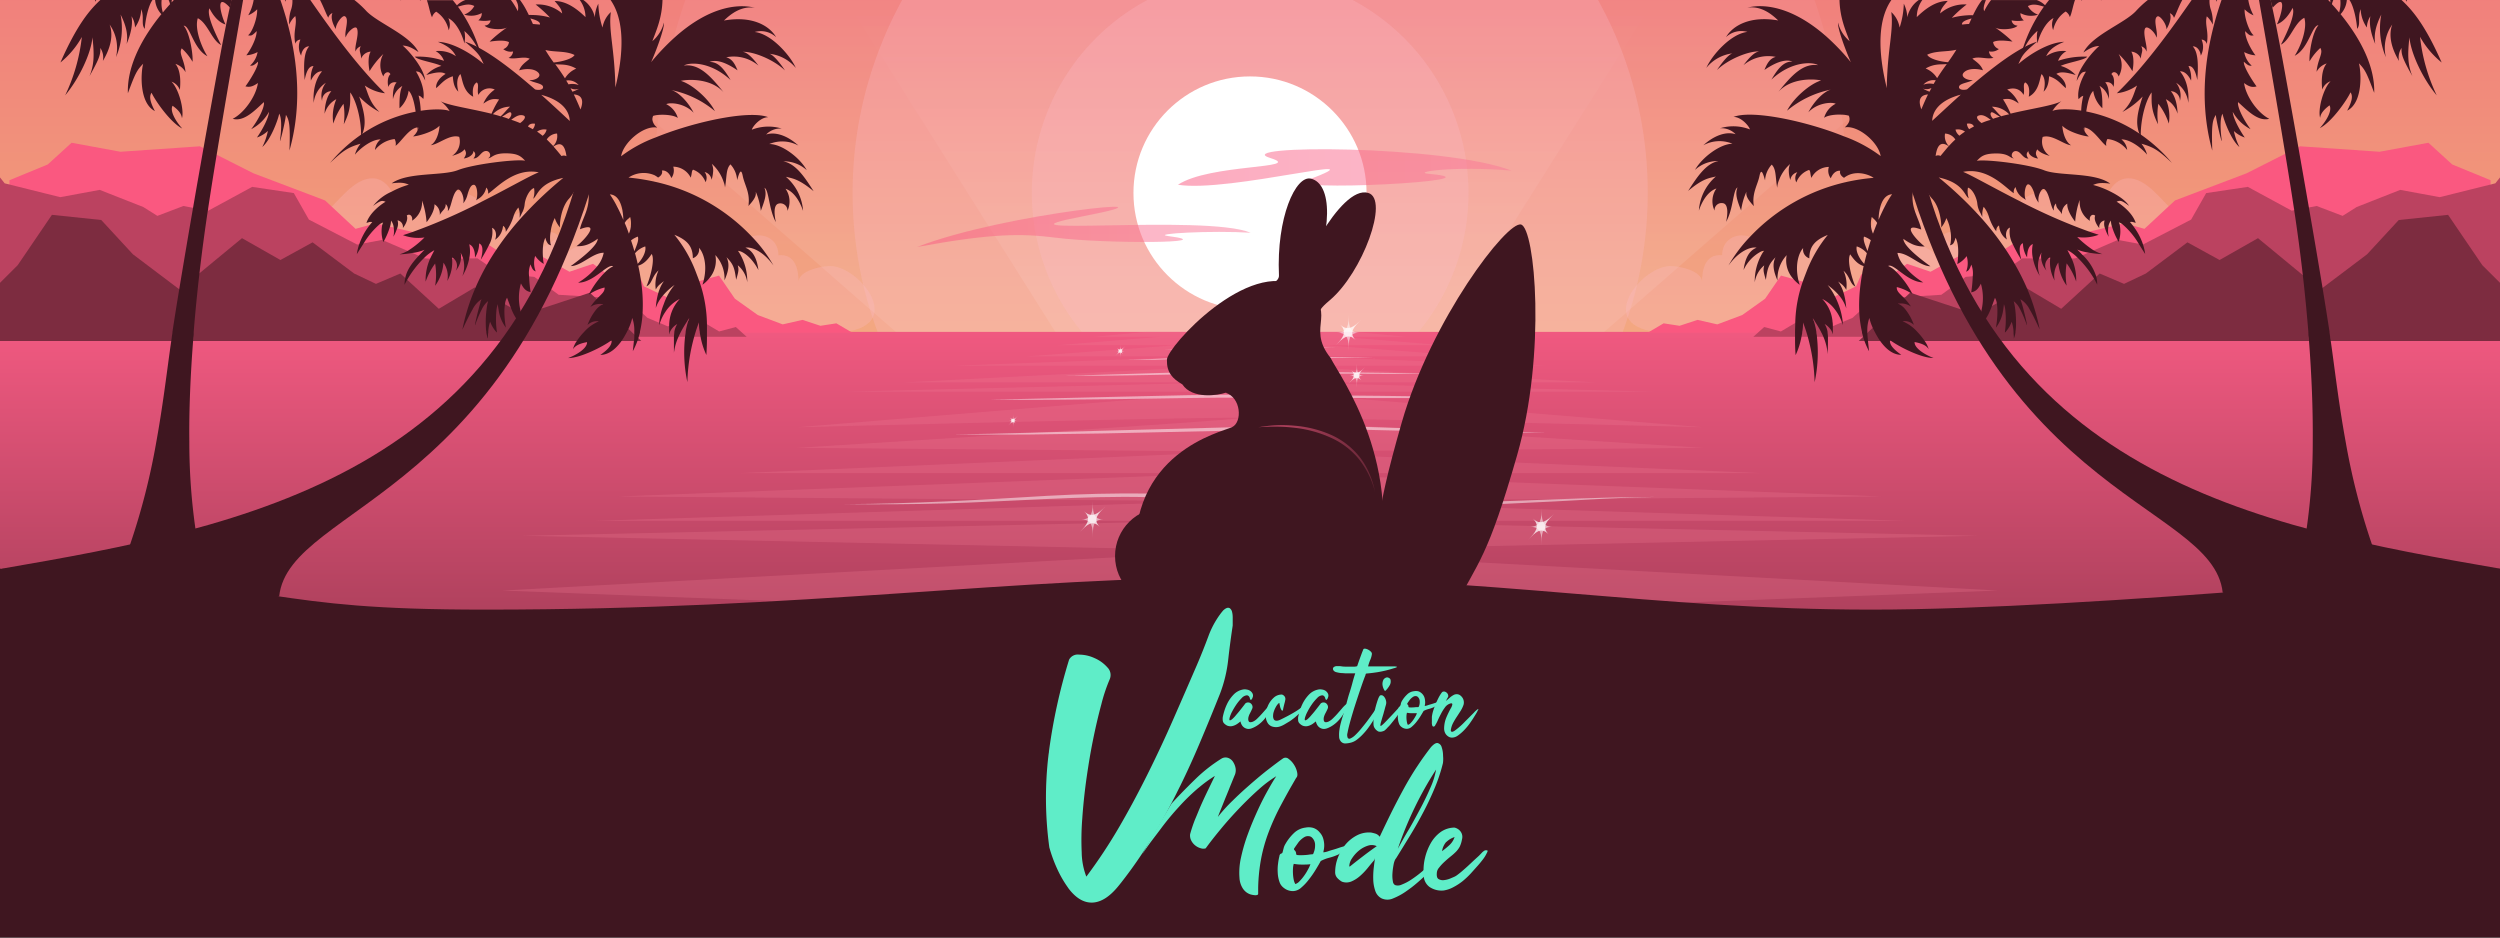 <svg id="Layer_1" data-name="Layer 1" xmlns="http://www.w3.org/2000/svg" xmlns:xlink="http://www.w3.org/1999/xlink" width="600" height="225" viewBox="0 0 600 225">
  <rect x="0" y="0" width="600" height="225" fill="#333333" stroke="none"/>
  <defs>
    <style>
      .cls-1 {
        fill: url(#linear-gradient);
      }

      .cls-2, .cls-3 {
        opacity: 0.1;
      }

      .cls-2 {
        fill: url(#linear-gradient-2);
      }

      .cls-3, .cls-4 {
        fill: #fdbccc;
      }

      .cls-4, .cls-9 {
        opacity: 0.25;
      }

      .cls-11, .cls-12, .cls-5 {
        fill: #fff;
      }

      .cls-10, .cls-11, .cls-6, .cls-7 {
        opacity: 0.5;
      }

      .cls-6 {
        fill: url(#linear-gradient-4);
      }

      .cls-7 {
        fill: url(#linear-gradient-5);
      }

      .cls-8 {
        fill: url(#linear-gradient-6);
      }

      .cls-9 {
        fill: #f37c94;
      }

      .cls-12, .cls-17 {
        opacity: 0.75;
      }

      .cls-13 {
        fill: #fa5880;
      }

      .cls-14 {
        fill: #bb4260;
      }

      .cls-15 {
        fill: #7d2c40;
      }

      .cls-16 {
        fill: #3f1620;
      }

      .cls-18 {
        fill: url(#linear-gradient-7);
      }

      .cls-19 {
        fill: #5fedc8;
      }
    </style>
    <linearGradient id="linear-gradient" x1="300" y1="223.52" x2="300" y2="-391.88" gradientUnits="userSpaceOnUse">
      <stop offset="0" stop-color="#f3e972"/>
      <stop offset="0.5" stop-color="#f05980"/>
      <stop offset="1" stop-color="#337bbd"/>
    </linearGradient>
    <linearGradient id="linear-gradient-2" x1="300" y1="66.23" x2="300" y2="2.48" gradientUnits="userSpaceOnUse">
      <stop offset="0" stop-color="#fff"/>
      <stop offset="1" stop-color="#fff" stop-opacity="0"/>
    </linearGradient>
    <linearGradient id="linear-gradient-4" x1="282.71" y1="40.21" x2="362.74" y2="40.21" gradientUnits="userSpaceOnUse">
      <stop offset="0" stop-color="#fa5880"/>
      <stop offset="1" stop-color="#fb7999"/>
    </linearGradient>
    <linearGradient id="linear-gradient-5" x1="220.12" y1="54.45" x2="300.15" y2="54.45" xlink:href="#linear-gradient-4"/>
    <linearGradient id="linear-gradient-6" x1="300" y1="79.65" x2="300" y2="212.98" gradientUnits="userSpaceOnUse">
      <stop offset="0" stop-color="#f05980"/>
      <stop offset="1" stop-color="#712a3c"/>
    </linearGradient>
    <linearGradient id="linear-gradient-7" x1="301.98" y1="110.02" x2="330.29" y2="110.02" xlink:href="#linear-gradient-6"/>
  </defs>
  <rect class="cls-1" width="600" height="106.07"/>
  <path class="cls-2" d="M397,0l-7.79,12.35-27.39,43.4h0L346.75,79.65l-1.94,3.07-.07.11-1.23,1.94-.47.75-.74,1.18-.68,1.07L341,88.84s0,0,0,0l-.46.72-.09.14-1.32,2.09-.5.8L337.66,94l-.81,1.29L336,96.61l-2.63,4.18-1.16,1.83-.19.3-2,3.15-.69,1.09-.65,1-.83,1.31L327,111l-1.65,2.62-.49.78-3.7,5.85-.32.52,0,0L318.1,125l-.09.14-4.3,6.83-.47.74-3.69,5.83-1.81,2.88-4.1,6.5-.34.52-3.3,5.24-3.3-5.24-.56-.87-.44-.7-.62-1-2.82-4.46-1.81-2.88-.48-.76-3.21-5.07-.47-.74-4.3-6.83-.09-.14-2-3.16-.72-1.14-.32-.52-.8-1.26-1.66-2.63-1.24-2-.49-.78-2.57-4.07-.83-1.31-1.34-2.13-1.56-2.47-.62-1-1.16-1.83L264,96.61l-.64-1-1-1.55-.91-1.43-.5-.8-1.08-1.7-.33-.53-1.14-1.81-.68-1.07L257,85.52l-.47-.75-1.23-1.94-.07-.11-1.94-3.07-14.51-23-1.48-2.34-26.49-42L203,0Z"/>
  <path class="cls-2" d="M476.39,0l-1.67,1.46L472.27,3.6,452.84,20.53l-.14.12-8.83,7.69-1.63,1.42-2.32,2L429.31,41,427,43l-.7.61-5.51,4.79h0l-.46.4L402.94,64,391.33,74.13l-1,.91L385,79.65,371.71,91.22l-.67.59-1.78,1.55-.78.68-1.42,1.23L363,98.82,360,101.39l-2.64,2.31-.61.53-2.12,1.84L352.46,108l-2.81,2.45-3.6,3.13-1.74,1.52-5.71,5-1.17,1-.18.16L332.91,125l-.52.46-.35.3L330.7,127l-5.5,4.79h0l-1.73,1.53-6.23,5.44-2.12,1.84-8.41,7.33-.54.47L300,153.71l-4.13-3.6-2-1.74-1.09-1-.28-.24a0,0,0,0,0,0,0l-5.68-4.95-1.89-1.65-2.12-1.85-6.23-5.43-1.73-1.53h0l-2.25-2-3.07-2.67-1.87-1.63-.52-.46-2.81-2.45,0,0-1.48-1.29-.46-.4h0l-.88-.76L260.19,119l-4.5-3.92L254,113.58l-3.6-3.13L247.54,108l-2.21-1.93-2.12-1.84-.11-.1L240,101.39l-3-2.57L231.52,94l-.78-.68L229,91.81l-.67-.59L215,79.65l-5.18-4.52-1.16-1L197.08,64l-17.17-15-.28-.24L174.1,44l-.43-.37-2.53-2.2h0L160.22,31.9l-2.46-2.14-1.19-1L147.69,21l-.05,0L127.73,3.6l-1.52-1.33L124,.32,123.61,0Z"/>
  <path class="cls-3" d="M443.18,46.31q0,4-.22,7.94-.37,6.91-1.4,13.64l0,.26c-.13.82-.26,1.64-.41,2.46a.51.51,0,0,1,0,.17c-.07.46-.15.91-.24,1.37-.13.72-.26,1.44-.41,2.15-.19,1-.39,2-.61,2.93l-.24,1.07c-.06.27-.12.55-.19.83s-.08.35-.13.52a1.17,1.17,0,0,1,0,.2q-.11.5-.24,1c-.07.33-.16.66-.24,1s-.23.88-.35,1.32a140.9,140.9,0,0,1-8.25,22.93q-2.83,6.2-6.25,12.06c-.25.43-.5.86-.76,1.28-.89,1.5-1.81,3-2.76,4.45-.25.39-.5.78-.76,1.17-.51.79-1,1.57-1.58,2.34s-1.15,1.66-1.74,2.48q-3,4.18-6.31,8.14-2.82,3.38-5.84,6.58l-.06.06a143.22,143.22,0,0,1-57.73,37.19q-3,1-6.09,1.93a141.89,141.89,0,0,1-30.68,5.42c-1.73.12-3.47.2-5.22.25-.78,0-1.56.05-2.35.06h-3.34c-1.24,0-2.47,0-3.7-.08-1.64-.05-3.27-.14-4.89-.25-.79-.05-1.57-.11-2.36-.18s-1.73-.15-2.59-.24l-1.78-.2c-2.92-.34-5.82-.76-8.69-1.28h0c-4.57-.81-9.07-1.85-13.48-3.09q-4.8-1.35-9.46-3a143.2,143.2,0,0,1-55.79-36.51l-.84-.89q-2.61-2.81-5.06-5.75-3.3-3.94-6.31-8.14c-.59-.82-1.17-1.65-1.74-2.48s-1.07-1.55-1.58-2.34c-.26-.39-.51-.78-.76-1.17-.95-1.46-1.87-3-2.76-4.45-.26-.42-.51-.85-.76-1.28q-3.41-5.86-6.25-12.06a141.42,141.42,0,0,1-8-21.89l-.12-.45c-.26-1-.51-1.92-.74-2.89q-.14-.5-.24-1a.14.14,0,0,1,0-.07.31.31,0,0,1,0-.13c-.07-.25-.12-.49-.18-.74s-.1-.41-.14-.61c-.27-1.16-.52-2.32-.75-3.49q-.19-.93-.36-1.86c-.12-.62-.24-1.25-.34-1.88,0-.1,0-.2-.05-.29q-.18-1-.33-2l-.09-.58c-.17-1.08-.32-2.16-.46-3.24-.46-3.54-.8-7.12-1-10.74q-.22-3.94-.22-7.93,0-1.38,0-2.76c0-.53,0-1,0-1.57.08-3,.27-6,.55-9,.07-.79.15-1.57.23-2.36a.06.06,0,0,1,0,0c0-.27.06-.54.08-.81.09-.73.18-1.45.28-2.17A141.08,141.08,0,0,1,161.68,9.2q1.24-4.66,2.8-9.2h271c1,2.85,1.86,5.73,2.65,8.65A140.79,140.79,0,0,1,442,27.57c.1.73.19,1.46.28,2.19.11,1,.21,2,.3,3q.45,4.69.58,9.46c0,.48,0,1,0,1.43C443.17,44.54,443.18,45.42,443.18,46.31Z"/>
  <path class="cls-4" d="M395.45,46.31a95.65,95.65,0,0,1-2.55,22q-.69,2.94-1.57,5.81-.31,1-.66,2.07c-.37,1.16-.78,2.31-1.21,3.45a93.63,93.63,0,0,1-6.58,14c-.07.12-.13.24-.2.35q-1.8,3.12-3.84,6.09c-.38.57-.78,1.13-1.18,1.68-.86,1.22-1.76,2.41-2.68,3.58l-.55.68c-.47.59-.95,1.17-1.45,1.75-1,1.19-2,2.36-3.09,3.5-.71.77-1.44,1.52-2.18,2.26s-1.58,1.57-2.39,2.32c-1.42,1.35-2.89,2.64-4.39,3.88a.75.75,0,0,1-.14.12l-1,.77c-.52.43-1,.84-1.57,1.24C356.87,123,355.45,124,354,125c-.44.31-.89.61-1.34.9h0a93.57,93.57,0,0,1-9.29,5.44h0c-1.88,1-3.78,1.86-5.73,2.69h0c-2.21.95-4.45,1.82-6.74,2.6l-.75.25q-3.37,1.13-6.87,2h0c-2.68.67-5.39,1.23-8.15,1.66-2.42.39-4.86.68-7.34.88s-5.13.31-7.74.31-5.19-.1-7.74-.31c-1.43-.11-2.84-.26-4.25-.44-1-.13-2.06-.27-3.09-.44-2.77-.43-5.51-1-8.2-1.67-1.1-.27-2.2-.57-3.28-.89q-2.79-.8-5.49-1.77t-5.55-2.18h0c-1.95-.83-3.85-1.73-5.73-2.69h0a93.57,93.57,0,0,1-9.29-5.44h0c-.45-.29-.9-.59-1.34-.9-1.46-1-2.88-2-4.28-3.12-.81-.62-1.6-1.25-2.39-1.9l-.13-.11q-2.33-1.92-4.53-4c-.81-.75-1.61-1.52-2.39-2.32s-1.47-1.49-2.18-2.26c-1.06-1.14-2.1-2.31-3.09-3.5-.5-.58-1-1.16-1.45-1.75l-.55-.68c-.92-1.17-1.82-2.36-2.68-3.58-.4-.55-.8-1.11-1.18-1.68q-2-3-3.84-6.09c-.07-.11-.13-.23-.2-.35a93.63,93.63,0,0,1-6.58-14c-.41-1.09-.8-2.18-1.16-3.29h0c-.25-.74-.49-1.47-.71-2.22-.61-2-1.14-4-1.62-6a96.2,96.2,0,0,1-2.5-21.81,95.19,95.19,0,0,1,6.22-34A93.73,93.73,0,0,1,216.52,0h167a93.73,93.73,0,0,1,5.75,12.35A95.19,95.19,0,0,1,395.45,46.31Z"/>
  <path class="cls-4" d="M352.44,46.31a52.16,52.16,0,0,1-12,33.34c-.71.87-1.46,1.72-2.23,2.54-.2.22-.41.43-.61.64-.46.47-.92.94-1.4,1.4s-.93.87-1.41,1.29c-.33.29-.66.58-1,.86-.56.48-1.13.94-1.71,1.39s-1.14.87-1.72,1.28h0q-.4.3-.81.57h0c-1.13.78-2.28,1.51-3.47,2.19l-.42.24,0,0a3.59,3.59,0,0,1-.38.21q-.84.48-1.71.9c-.58.3-1.18.59-1.78.86-.88.4-1.77.79-2.68,1.14,0,0,0,0,0,0l-.09,0a52.28,52.28,0,0,1-19,3.55c-.89,0-1.78,0-2.66-.07a52,52,0,0,1-16.21-3.43s0,0,0,0l-.11-.05c-.94-.36-1.87-.75-2.78-1.17-1.19-.54-2.35-1.13-3.49-1.76l-.84-.47c-1-.59-2-1.22-3-1.89-.42-.28-.83-.57-1.25-.87h0c-.58-.41-1.15-.84-1.72-1.28s-1.15-.91-1.71-1.39c-.34-.28-.67-.57-1-.86-.48-.42-.95-.86-1.41-1.29s-.94-.93-1.4-1.4c-.2-.21-.41-.42-.61-.64-.77-.82-1.52-1.67-2.23-2.54a52.17,52.17,0,0,1-10.95-23.08c-.29-1.44-.52-2.91-.68-4.4a51.53,51.53,0,0,1-.33-5.86A52.44,52.44,0,0,1,275.38,0h49.24a52.5,52.5,0,0,1,27.21,38.29c.11.74.21,1.48.29,2.23A52.66,52.66,0,0,1,352.44,46.31Z"/>
  <circle class="cls-5" cx="300" cy="46.31" r="27.97"/>
  <path class="cls-4" d="M199.28,79.85c19.75,0,7.3-16,0-16-2.47,0-7.63,1.23-7.63,3.81,0-2.35-.45-6.84-4.83-6.4,0-6.39-9.32-6.17-9.32-.44-2,0-3.25,0-3.25-2.87s-8.9-10.69-16.05-3.53c-3.42-.4-5-.56-7.3-.17-.17-1.8-2.35-6.9-7-5.67S136,56,131.15,58.91,117.51,64,115.83,68.68,117,79.85,117,79.85Z"/>
  <path class="cls-4" d="M143.28,74.29c19.75,0,7.29-16.05,0-16.05-2.47,0-7.64,1.23-7.64,3.81,0-2.36-.45-6.84-4.82-6.4,0-6.39-9.32-6.17-9.32-.44-2,0-3.25,0-3.25-2.87s-8.9-10.69-16-3.53c-3.43-.4-5-.56-7.3-.17-.17-1.8-2.36-6.9-7-5.67S80,50.41,75.14,53.35s-13.63,5-15.32,9.77S61,74.29,61,74.29Z"/>
  <path class="cls-4" d="M400.86,79.85c-19.76,0-7.3-16,0-16,2.47,0,7.63,1.23,7.63,3.81,0-2.35.45-6.84,4.83-6.4,0-6.39,9.31-6.17,9.31-.44,2,0,3.26,0,3.26-2.87s8.89-10.69,16.05-3.53c3.42-.4,5-.56,7.3-.17.16-1.8,2.35-6.9,6.95-5.67S464.11,56,469,58.91s13.64,5.05,15.32,9.77-1.18,11.17-1.18,11.17Z"/>
  <path class="cls-4" d="M456.86,74.29c-19.75,0-7.29-16.05,0-16.05,2.47,0,7.64,1.23,7.64,3.81,0-2.36.44-6.84,4.82-6.4,0-6.39,9.32-6.17,9.32-.44,2,0,3.25,0,3.25-2.87s8.9-10.69,16.05-3.53c3.43-.4,5-.56,7.3-.17.17-1.8,2.36-6.9,7-5.67s7.91,7.44,12.79,10.38,13.64,5,15.33,9.77-1.18,11.17-1.18,11.17Z"/>
  <path class="cls-6" d="M282.71,44.34c12.26,2,50.48-8.43,31.1-1.12-7.88,3,48.26.18,29.18-1.49-4.49-.39,5.77-1.95,19.75-.79-16.08-6.21-68.19-6.21-57.83-3C313.31,40.53,290.34,39.28,282.71,44.34Z"/>
  <path class="cls-7" d="M220.12,59.27c18.2-3.32,25.11-3.25,33.37-2.21,11.93,1.49,40.3,1.33,26.91-.4-4.48-.58,10.62-1.39,19.75-.8-10.66-4.56-66.85,1.17-40-4S241.18,51.06,220.12,59.27Z"/>
  <rect class="cls-8" y="79.65" width="600" height="133.33"/>
  <path class="cls-9" d="M275,79.65l-12.57,1.19h15.94l-24.47,2H282.4l-35.92,2.69h42.88L229,87.77h65.1l-77,4h77L202.71,94h92.58l-104,8.54s104.84-2.69,106.63-2.24-106.63,7.18-106.63,7.18l106.18.9-119.87,5.16H295.65l-147.27,5.61,143.9,1.13L142.55,125H288.46l-163.2,3.59,171.28,3.59-176,9.55L300,148.6V79.65Z"/>
  <path class="cls-9" d="M325,79.65l12.57,1.19H321.64l24.47,2H317.6l35.92,2.69H310.64L371,87.77h-65.1l77,4h-77L397.29,94H304.71l104,8.54s-104.84-2.69-106.63-2.24,106.63,7.18,106.63,7.18l-106.18.9,119.87,5.16H304.35l147.27,5.61-143.9,1.13L457.45,125H311.54l163.2,3.59-171.28,3.59,176,9.55L300,148.6V79.65Z"/>
  <g class="cls-10">
    <path class="cls-5" d="M279.55,83.9c3.41-.06,6.81-.27,10.22-.48s6.8-.5,10.22-.47c6.82.18,13.64.29,20.46.55-6.82,0-13.64-.17-20.46-.25-3.4,0-6.81.2-10.21.38S283,84,279.55,83.9Z"/>
  </g>
  <g class="cls-10">
    <path class="cls-5" d="M270,86.34c2.5,0,5-.12,7.49-.22l7.48-.3c5-.21,10-.52,15-.49l15,.27c5,.07,10,.19,15,.33q-7.48,0-15-.06l-15-.13c-5,0-10,.19-15,.36l-7.49.23C275,86.36,272.54,86.37,270,86.34Z"/>
  </g>
  <g class="cls-10">
    <path class="cls-5" d="M255.17,90.13c3.74,0,7.47-.14,11.21-.25l11.2-.34c7.47-.23,14.94-.52,22.42-.48l22.41.29,11.21.15,11.21.23-11.21,0-11.21-.05L300,89.61c-7.47,0-14.94.21-22.41.36S262.64,90.24,255.17,90.13Z"/>
  </g>
  <g class="cls-10">
    <path class="cls-5" d="M237.59,95.87q7.8-.09,15.6-.29l15.6-.37c10.4-.24,20.8-.52,31.21-.5l31.2.29,15.61.2,15.6.27-15.6.07H331.2L300,95.43c-10.4-.05-20.8.21-31.2.35l-15.6.16Q245.39,96,237.59,95.87Z"/>
  </g>
  <g class="cls-10">
    <path class="cls-5" d="M228.84,104.26c5.93-.07,11.86-.22,17.79-.39l17.79-.49,35.57-.95c5.93-.1,11.87-.21,17.81-.16s11.87.21,17.79.44c11.86.45,23.71,1,35.57,1.15-5.93.07-11.86,0-17.8-.07l-17.79-.45c-5.93-.14-11.85-.31-17.78-.32s-11.85.11-17.78.24l-35.58.77-17.79.26C240.7,104.32,234.77,104.33,228.84,104.26Z"/>
  </g>
  <g class="cls-10">
    <path class="cls-5" d="M202.71,121c16.23-.1,32.42-1,48.62-2,8.11-.45,16.23-.66,24.36-.55s16.22.61,24.33,1c16.2.77,32.41,1.5,48.62,1.19s32.42-1.33,48.65-1.38c-8.11.12-16.21.66-24.31,1.09s-16.21.8-24.32,1q-6.09.16-12.18.15c-4.06,0-8.12-.09-12.18-.21-8.11-.2-16.22-.55-24.33-.91s-16.2-.85-24.3-1.06-16.2.08-24.3.43-16.21.82-24.32,1.06S210.82,121.08,202.71,121Z"/>
  </g>
  <path class="cls-11" d="M323.71,75.42c0,2.2-.13,4.43-2.77,4.43,2.64,0,2.77,1.92,2.77,4.42,0-2.5-.13-4.42,2.51-4.42C323.58,79.85,323.71,77.62,323.71,75.42Z"/>
  <path class="cls-12" d="M326.71,76.72c-1.56,1.55-3.22,3-5.08,1.17,1.86,1.87.59,3.32-1.18,5.09,1.77-1.77,3-3.22,4.9-1.36C323.49,79.76,325.15,78.27,326.71,76.72Z"/>
  <path class="cls-11" d="M262.29,120.25c0,2.2-.12,4.42-2.76,4.42,2.64,0,2.76,1.93,2.76,4.43,0-2.5-.12-4.43,2.51-4.43C262.17,124.67,262.29,122.45,262.29,120.25Z"/>
  <path class="cls-12" d="M265.3,121.54c-1.56,1.56-3.22,3-5.09,1.18,1.87,1.86.6,3.31-1.17,5.08,1.77-1.77,3-3.22,4.9-1.35C262.08,124.58,263.74,123.1,265.3,121.54Z"/>
  <path class="cls-11" d="M370,122c0,2.2-.12,4.43-2.76,4.43,2.64,0,2.76,1.92,2.76,4.42,0-2.5-.12-4.42,2.51-4.42C369.91,126.43,370,124.2,370,122Z"/>
  <path class="cls-12" d="M373,123.29c-1.56,1.56-3.22,3-5.09,1.18,1.87,1.87.6,3.32-1.17,5.09,1.77-1.77,3-3.22,4.9-1.36C369.82,126.34,371.48,124.85,373,123.29Z"/>
  <path class="cls-11" d="M325.67,87.3c0,1.41-.08,2.83-1.77,2.83,1.69,0,1.77,1.24,1.77,2.84,0-1.6-.08-2.84,1.6-2.84C325.59,90.13,325.67,88.71,325.67,87.3Z"/>
  <path class="cls-12" d="M327.59,88.13c-1,1-2.06,2-3.26.75,1.2,1.2.38,2.12-.75,3.26,1.13-1.14,1.95-2.06,3.14-.87C325.53,90.08,326.59,89.13,327.59,88.13Z"/>
  <path class="cls-11" d="M268.94,82.66c0,.8,0,1.61-1,1.61,1,0,1,.71,1,1.62,0-.91,0-1.62.92-1.62C268.9,84.27,268.94,83.46,268.94,82.66Z"/>
  <path class="cls-12" d="M270,83.13c-.57.57-1.18,1.11-1.86.43.68.68.22,1.21-.43,1.86.65-.65,1.11-1.18,1.79-.5C268.86,84.24,269.47,83.7,270,83.13Z"/>
  <path class="cls-11" d="M243.17,99.34c0,.81,0,1.62-1,1.62,1,0,1,.7,1,1.62,0-.92,0-1.62.92-1.62C243.12,101,243.17,100.15,243.17,99.34Z"/>
  <path class="cls-12" d="M244.27,99.82c-.57.57-1.18,1.11-1.86.43.68.68.22,1.21-.43,1.85.65-.64,1.11-1.17,1.79-.49C243.09,100.93,243.7,100.39,244.27,99.82Z"/>
  <path class="cls-11" d="M321.64,109.61c0,1.41-.08,2.84-1.77,2.84,1.69,0,1.77,1.23,1.77,2.83,0-1.6-.08-2.83,1.61-2.83C321.56,112.45,321.64,111,321.64,109.61Z"/>
  <path class="cls-12" d="M323.56,110.44c-1,1-2.06,2-3.25.75,1.19,1.2.38,2.13-.76,3.26,1.14-1.13,1.95-2.06,3.14-.87C321.5,112.39,322.57,111.44,323.56,110.44Z"/>
  <polygon class="cls-13" points="395.45 79.85 399.27 77.6 403.09 78.19 407.41 76.77 412.15 77.85 418.13 75.61 423.62 71.7 427.44 66.14 435.83 68.46 439.15 71.7 445.47 68.71 446.71 65.81 452.69 66.97 457.68 63.31 463.33 65.22 473.22 59.74 477.95 61.9 486.76 56.09 489.25 51.77 500.3 55.84 509.86 53.59 514.67 54.92 521.99 48.11 539.18 41.59 552.02 35.11 571.1 36.42 582.82 34.26 588.53 39.47 597.73 43.25 597.73 79.85 395.45 79.85"/>
  <path class="cls-14" d="M420.79,80.84l2.62-2.36,4,1.07,3.71-2.2,6.07-.56,2.49,1.56,4.92-2.06,4.3-3.92,4.61-.87,12.4-.75,5.86-4.3,8.29-.75L485.41,62s12.27.19,12.65,0,10.22-4.42,10.22-4.42l6,1.12,11.59-6,3.61-6.36,10-1.49L550,50.56l6-1.12,6.23,2.37,3.36-2.12,10.47-4.12,9.47,1.75L598.88,44,600,42.58V80.84Z"/>
  <polygon class="cls-15" points="446.09 81.84 458.43 70.25 474.38 75.48 486.09 69 494.69 74.11 503.92 65.64 509.77 68.13 515.01 65.64 524.98 58.16 532.7 62.4 541.92 57.16 556.88 69.5 568.1 61.03 575.7 52.8 587.54 51.56 595.76 63.65 600 67.88 600 81.84 446.09 81.84"/>
  <polygon class="cls-13" points="204.55 79.85 200.73 77.6 196.91 78.19 192.59 76.77 187.85 77.85 181.87 75.61 176.38 71.7 172.56 66.14 164.17 68.46 160.85 71.7 154.53 68.71 153.29 65.81 147.31 66.97 142.32 63.31 136.67 65.22 126.78 59.74 122.05 61.9 113.24 56.09 110.75 51.77 99.7 55.84 90.14 53.59 85.33 54.92 78.02 48.11 60.82 41.59 47.98 35.11 28.9 36.42 17.18 34.26 11.46 39.47 2.27 43.25 2.27 79.85 204.55 79.85"/>
  <path class="cls-14" d="M179.21,80.84l-2.62-2.36-4,1.07-3.71-2.2-6.07-.56-2.49,1.56-4.92-2.06-4.3-3.92-4.61-.87-12.4-.75-5.86-4.3L120,65.7,114.59,62s-12.27.19-12.65,0-10.22-4.42-10.22-4.42l-6,1.12-11.59-6-3.61-6.36-10-1.49L50,50.56l-6-1.12-6.23,2.37L34.4,49.69,23.93,45.57l-9.47,1.75L1.12,44,0,42.58V80.84Z"/>
  <polygon class="cls-15" points="153.91 81.84 141.57 70.25 125.62 75.48 113.91 69 105.31 74.11 96.08 65.64 90.23 68.13 84.99 65.64 75.02 58.16 67.3 62.4 58.08 57.16 43.12 69.5 31.9 61.03 24.3 52.8 12.46 51.56 4.24 63.65 0 67.88 0 81.84 153.91 81.84"/>
  <path class="cls-16" d="M364.09,109.31c-7.06,24.57-9.09,25.11-15.6,37.54-6,11.37-12.47,21.52-16.06,20.48s-3.62-13-2.62-25.85c1.12-14.33-.46-15.49,6.62-40.12s25.29-48.43,28.63-47.47S371.16,84.75,364.09,109.31Z"/>
  <path class="cls-16" d="M330,140.22c7.54-28.42-8.43-49.9-10.62-54.24l-25.27,8.27c3.76,1.11,4.12,7.07,1.57,8.27s-25.1,6.07-23.11,32.53C273.87,152,327.27,150.68,330,140.22Z"/>
  <g class="cls-17">
    <path class="cls-18" d="M302,102.55a32.77,32.77,0,0,1,8.85-.37,27.23,27.23,0,0,1,8.62,2.19,18.38,18.38,0,0,1,7,5.5,18.88,18.88,0,0,1,2.23,3.87A21.84,21.84,0,0,1,330,118a21.11,21.11,0,0,0-3.86-7.81,18.43,18.43,0,0,0-6.88-5.2,28.24,28.24,0,0,0-8.4-2.3A41.64,41.64,0,0,0,302,102.55Z"/>
  </g>
  <circle class="cls-16" cx="279.21" cy="133.45" r="11.6"/>
  <path class="cls-16" d="M319.42,86c-6.54-8,2.82-11.2-7.68-17.19-12.14-6.93-31.61,14.42-31.68,17.51s1.32,4.54,3.7,5.93c2.37,3.61,8.61,2.65,10.39,2L312,95.87Z"/>
  <path class="cls-16" d="M304.06,69c-.05-.44,3-1.22,2.89-2.92-.63-13.86,4-24.08,7.68-23.2,4.89,1.16,5.89,11.75-1.44,28.21Z"/>
  <path class="cls-16" d="M316.19,76.32c0-1.86,1.92-3.36,3-4.3,7.77-6.57,14.33-24.22,9.18-25.72-6.77-2-17.48,20-18.35,25.84Z"/>
  <path class="cls-16" d="M515.3,37.12a7.12,7.12,0,0,0-1.36-2.63c3,.85,4.18,1.64,7.33,4.62a37.34,37.34,0,0,0-7.46-6.8l-.33-.23a35,35,0,0,0-12.76-5.32l-1.22-.21c-3.78-.58-6.45-.27-6.93.12a8.11,8.11,0,0,1,2.19-2.4c-2,1.09-6.94,1.73-12.22,3a21.57,21.57,0,0,0-1.82-3.43c1.52-.26,2.25-.06,3.78,1a7.78,7.78,0,0,0-2.77-3.35c2.88-1,3.92,1.29,3.92,1.29.36-1.08-.26-2.59.41-3,.9.52,1.11,1.77.84,3.43,2.57-1.32,2.6-4.5,3.08-5.43,1.07,1.07.78,3.11.48,4.22.82-.78,1.22-1.81,1.33-3.7,2.08.7,2.71,1.78,4,2.85.16-1.29-.92-2.59-2.26-3.41,1-.66,2.63-.33,4.63.26a7.86,7.86,0,0,0-3.59-2.18c1.63-.82,5.74-1.37,6.37-2.22a19.27,19.27,0,0,0-7,1,4.42,4.42,0,0,1,2-2.33,7.11,7.11,0,0,0-4.85,1.22c.45-1,1.41-2.33,4.33-3.45-3.7.08-8.47,3.08-11,5.33.89-2,1-2.48,4.49-5.37a16.81,16.81,0,0,0-2.79,1.16l-.53.28c-4.16,2.23-9.16,6.24-13.5,10-1.23.33-2.18-.08-1.87-.78s2.44-.88,3.25-1.46c-1.17.19-3.22-.75-2.11-1.84s3.38-.86,4.55-.49c-.49-1.39-1.59-2-2.54-2.81,1.56-.65,3.43.25,5.08-.18a1.9,1.9,0,0,1-1.09-1.55,2.87,2.87,0,0,0,2.37-.56,2,2,0,0,1-1.38-1.68c.9-.47,2.56-.43,4.65-.11a29.4,29.4,0,0,0-4.15-3.35c1.35.71,4.86.36,5.36-.49a1.4,1.4,0,0,1-1.42-1.25,7.64,7.64,0,0,0,2.94,0,2,2,0,0,1-.82-1.74,5.29,5.29,0,0,0,4.21.37,4.5,4.5,0,0,1-2.43-2.06c1.08-.5,1.94-.47,3.89.16l.68.23a3,3,0,0,0-.42-.57,5.6,5.6,0,0,0-2-1.26H477.85a14.85,14.85,0,0,0-1.64,2.67c-.24-.57-.15-1.26.4-2.67h-.93a14.17,14.17,0,0,0-1,1.46c-.41.69-.79,1.42-1.17,2.19a7.7,7.7,0,0,0-1.28,0,18.14,18.14,0,0,0-3.8.61A31.92,31.92,0,0,1,472,1.07a8.9,8.9,0,0,0-6.37,2.16c.15-.88.35-1.32,1.82-3-3.14,0-5.79,2.3-7.42,3.87A7,7,0,0,1,461.36,0h-.85a6.75,6.75,0,0,0-2.76,4.16,7.83,7.83,0,0,0-.84-3.28,20,20,0,0,1-1,5.73,6.59,6.59,0,0,0-2-3.72c.58,4.45-.86,8.53-1.08,17.64,0,.21,0,.42,0,.63l-.12-.51C450.15,9.86,451.44,3.59,453.93,0H441.48c.11,4.22,1.38,7.1,2.43,9.88a8.46,8.46,0,0,1-2.78-4.45c-.17,1.39,1.91,6.88,3.07,9.49a53.88,53.88,0,0,0-6-6.27C429.45,1,422.53,1,419.34,1.85c3.3-.53,5.88,1.56,7.43,3.06-6.73-1.19-10.91,1.24-12.53,4a5.37,5.37,0,0,1,5.15-1.25c-4,.43-8.54,5.6-9.87,8.63a9.56,9.56,0,0,1,6.28-3.48c-.88.23-2.4,2-3.73,4,2.8-2.69,7.66-4.56,10.12-4.47-1,.17-2.15,1.16-3.76,3.31a9.2,9.2,0,0,1,7.75-2c-1.44.39-2.09,1.61-2.72,3.14,3.57-2.44,5.6-2.49,6.74-2-2.38-.14-3.85,2.32-5.07,4.32,5-4.66,10.13-4.21,11.2-3.47-3.53-.49-6.22,2.26-9.53,6.42,3-3.37,8.4-3.17,10.27-2.75-2.72.82-6.65,4.24-8.18,7.26a23.7,23.7,0,0,1,10.54-5.07c-1.86.51-4.17,3-5.43,5.46,2.18-2.35,5.69-2.52,6.57-2.06a5.43,5.43,0,0,0-2.78,3.38c.75-.59,2.61-.84,4.17-.76a6.52,6.52,0,0,1,1.76.25,2.38,2.38,0,0,1,.15.52c.11.63-.09,1.34-1.13,2.28,3.21-.59,8.1,3.6,8.62,6.89a33.44,33.44,0,0,0-8.82-4.74c-.85-.34-1.72-.67-2.62-1-8.95-3.17-19.85-5.23-23.87-3.66,1.9,0,3.78,2.28,3.93,3a11,11,0,0,0-7.19-.27,4.68,4.68,0,0,1,3.76,1.43c-2.16-.73-5.11.22-7.75,2.65a8.08,8.08,0,0,1,7-.37c-2.95,0-7.36,3.33-9,6.28a8.05,8.05,0,0,1,5.64-2.13c-3.06.56-5.24,4-7.29,7.17,3.58-3,5-3.06,6.66-3.46a11.84,11.84,0,0,0-4.08,8.19c1.12-3.33,2.85-4.88,4.21-5.31a5.3,5.3,0,0,0-.45,5.31,1.69,1.69,0,0,1,2.25-1.72c1,.42.95,2.45.53,4.41,1.78-3.19,1.62-7.65,2.73-8.25-.6,1.53-.18,2.86.87,5.54A16,16,0,0,1,419.15,46c-.15.84.14,1.59,1.21,2.84l.57.64a6.34,6.34,0,0,1-.11-1h0c-.11-2.53,1.06-4.33,1.44-6.19.42-2.1.88-.67,1.35,1a6.12,6.12,0,0,1,1.6-3.78c.9.89.91,2.31,1.12,4.18.05.44.11.9.19,1.38a6,6,0,0,1,.51-2,9.57,9.57,0,0,1,2.6-3.71,3.44,3.44,0,0,0-.32,1.72,8,8,0,0,0,.37,2.14,2.2,2.2,0,0,1,1.68-1.88,2.27,2.27,0,0,0-.24,2.44,5,5,0,0,1,3.06-3c.38.35.2.69.55,1.92a4.77,4.77,0,0,1,4.2-2.64,3,3,0,0,0,.46,2.73c.63-1.6,1.7-1.91,2.27-1.79-.18.45,0,1.13.91,1.68a4.91,4.91,0,0,1,.55-.38c2.3-1.41,5.23-.54,6.56.38a47.89,47.89,0,0,0-6.53,1A45.47,45.47,0,0,0,420,56.84a35.41,35.41,0,0,0-5.18,6.9c2.67-3.71,5.54-4.57,6.76-4.29-1.89.72-2.78,2.73-3.12,5.35a9.43,9.43,0,0,1,4.11-4.39,1.94,1.94,0,0,1,.8-.21c-.14.18-.27.37-.4.56a13.27,13.27,0,0,0-1.83,7,6.46,6.46,0,0,1,2.28-4.07c-.25,1-.28,1.29.39,3.49.39-3,.75-3.79,2.31-5.43-.86,1.72-.42,3.5.48,5.56a8.36,8.36,0,0,1,2.2-6.07A6.63,6.63,0,0,0,430.45,67a7.86,7.86,0,0,0,1.48,1.36c-.11-.35-.21-.7-.29-1-1-4.2.3-7,1.12-7.82A2.21,2.21,0,0,0,434.24,62c0-2.82,1.31-4.36,4.43-5.62a31.72,31.72,0,0,0-5.15,8.92c-.28.74-.58,1.49-.87,2.32a32.18,32.18,0,0,0-1.79,9.92c0,.67-.05,1.39-.05,2.15a1.27,1.27,0,0,0,0,.2c0,.32,0,.65,0,1,0,1.32,0,2.76.14,4.34a18,18,0,0,0,1.39-4.34c.07-.34.14-.67.19-1a1.18,1.18,0,0,1,0-.2,9.76,9.76,0,0,0,.19-2.3c.24.59.52,1.37.81,2.3l.06.2c.1.31.2.64.29,1a44.62,44.62,0,0,1,1.63,10.85,34,34,0,0,0,.56-10.85c0-.34-.09-.67-.14-1l0-.2A17.18,17.18,0,0,0,435.3,77c-.08-.23-.16-.45-.25-.65.15.22.29.43.42.64.65,1,1.18,1.89,1.6,2.7,0,.07.07.14.1.2a10.94,10.94,0,0,1,.47,1,13.12,13.12,0,0,1,1,4.12c.05-1.28.07-2.3.07-3.14,0-.36,0-.68,0-1s-.05-.7-.09-1c0-.07,0-.13,0-.2a5.07,5.07,0,0,0-.71-1.92,5.15,5.15,0,0,1,1.5,1.4,2.86,2.86,0,0,1,.27.52,1.18,1.18,0,0,1,.07.2,3.76,3.76,0,0,1,.13.4l0-.4a1.34,1.34,0,0,1,0-.2c0-.43,0-.9,0-1.4,0-.33,0-.67-.07-1a8.79,8.79,0,0,0-2.48-5.52,8.24,8.24,0,0,1,3.09,2.59,10.49,10.49,0,0,1,1.63,3c.08.22.15.44.21.67,0-.24,0-.49,0-.74a17.37,17.37,0,0,0-1.39-5.12c-.15-.35-.31-.7-.48-1a13.94,13.94,0,0,0-1.76-2.74,15.85,15.85,0,0,1,2.51,2.23l.1.11A8.79,8.79,0,0,1,443.1,74a16.57,16.57,0,0,0-.68-3.86,8.8,8.8,0,0,0-.89-2,5.08,5.08,0,0,0-.4-.59c.16.12.3.22.43.33a4.51,4.51,0,0,1,1.54,1.69,8.17,8.17,0,0,0-.66-4.6c1.62,1.46,1.53,3.19,2.86,3.81l0,0s0,0,0,0c-.76-1.71-2.12-6.27-1.25-7.74,1.09,1.58,1.94,2.41,3.22,2.82-.14.65-.27,1.3-.38,2a.06.06,0,0,0,0,0c-.23,1.32-.42,2.65-.54,4h0a37.19,37.19,0,0,0-.13,4.94h0a26.59,26.59,0,0,0,.66,4.86c0,.07,0,.13,0,.2.08.32.17.63.26.94h0s0,0,0,0c.1.34.2.67.32,1a17.13,17.13,0,0,0,1.12,2.51c-.11-1-.2-1.81-.27-2.51,0-.36-.07-.7-.09-1s-.05-.69-.06-1v-.2a8.57,8.57,0,0,1,.49-3.29,11.76,11.76,0,0,0,.77,2.27h0c.14.33.3.66.48,1a2,2,0,0,0,.11.2c.16.33.35.66.55,1s.41.67.64,1c1.3,1.83,3,3.38,5.11,3.38-2.14-1.51-2.76-2.49-2.72-3.38a1.09,1.09,0,0,1,0-.18l.23.18c1.79,1.31,7.17,4.17,10.23,4.14-1.95-.73-4.63-2.32-4.55-3.83,1.74.32,2.81.81,3.38,1.7a6.13,6.13,0,0,0-1-2,10.4,10.4,0,0,0-.72-1q-.41-.51-.87-1l-.18-.2a9.79,9.79,0,0,0-3.5-2.49,3.25,3.25,0,0,1,2.73.88,13.11,13.11,0,0,0-2.07-3.75,4.72,4.72,0,0,0-1.73-1.35,4.29,4.29,0,0,1,3.1.7,12.78,12.78,0,0,0-1.71-2.11l-.23-.23c-.91-.89-1.55-1.44-1.47-2.34a10.72,10.72,0,0,1,3.16,1.32,0,0,0,0,1,0,0l.59.35a.6.6,0,0,0-.08-.19,21.2,21.2,0,0,0-3.92-5.27,6,6,0,0,0-1.82-1.27c.5-.3,1.29.2,2.29.93,1.62,1.19,3.78,3,6.12,3a17.48,17.48,0,0,1-4.67-4.07,6.82,6.82,0,0,1-1.52-3c2.69,0,5.38,3.2,7.91,3.2-2.55-1.85-5.36-4.11-6.21-5.71a1.81,1.81,0,0,1-.27-.87,10.71,10.71,0,0,0,1.59,1,6.41,6.41,0,0,0,3.14.83l.39,0c-1.9-1.41-6-6-.83-4.06-.27-1.47-1.09-3-1.62-4.72a10,10,0,0,1-.47-3.6,11.18,11.18,0,0,1,1.42-4.63,33.58,33.58,0,0,0,2.36,4.35h0a9.74,9.74,0,0,0,.94,1.22c1.87,2,2.29,6,2.15,6.89a6.57,6.57,0,0,0,1.25-2.26,10.07,10.07,0,0,1,1,3.26,8.45,8.45,0,0,1,0,2.83h0a1.37,1.37,0,0,1-.17.45,2.05,2.05,0,0,0,.55-.2c.32-.19.52-.56.84-1.64a6.79,6.79,0,0,1,.59,2.46,13.22,13.22,0,0,1,0,1.88,11.29,11.29,0,0,1-.2,2A6.47,6.47,0,0,0,472,61.47a5.66,5.66,0,0,1-.13,3.74c.53-.23.78-.39,1.25-1.7a5.66,5.66,0,0,1,.34,2.78,31.62,31.62,0,0,1-.37,3.88c.87-.19,1.54-.53,2.32-2.09a12.43,12.43,0,0,1,.18,6.21,3.15,3.15,0,0,1-.09.42h0a.57.57,0,0,1,0,.14h0a9.85,9.85,0,0,1-1.56,3.61,4.35,4.35,0,0,0,2.68-2,12.08,12.08,0,0,0,1.1-2.15c.12-.28.23-.56.33-.83h0c.27-.72.51-1.4.74-2a3.36,3.36,0,0,1,.45,1.32,10.74,10.74,0,0,1,.13,1.49,21.51,21.51,0,0,1-.35,4.36,9.2,9.2,0,0,0,1.76-4.36c.07-.41.12-.84.16-1.28a5,5,0,0,1,.32,1.28,21.44,21.44,0,0,1-.08,5.36,1,1,0,0,1,0,.17,1.41,1.41,0,0,0,.18-.17,7.67,7.67,0,0,0,1.44-2.43,9,9,0,0,1,.45,2.41v0c0,.06,0,.13,0,.2,0,.33.05.66.07,1,0,.15,0,.29,0,.43.06-.14.11-.28.16-.43a6.55,6.55,0,0,0,.23-1l0-.2a12.9,12.9,0,0,0,.14-1.91v0a26.26,26.26,0,0,0-.19-3.43,13.75,13.75,0,0,0-.37-2A5.11,5.11,0,0,1,484.71,74l.14.26a26.76,26.76,0,0,1,1.49,3.49c.39,1.13-.14-1.33-.71-3.49a22.55,22.55,0,0,0-.74-2.45,5.94,5.94,0,0,1,2.22,2.45c.61,1,1.36,2.52,2.42,4.81a45.7,45.7,0,0,0-1.21-4.81,49.64,49.64,0,0,0-1.84-5.06,55.81,55.81,0,0,0-3-5.94c-.72-1.24-1.47-2.44-2.24-3.58a69.52,69.52,0,0,0-7.07-8.82,91.76,91.76,0,0,0-8.88-8.27c6,1.29,6.19,4.44,7.22,5a5,5,0,0,1-.2-2.56c1.15.35,2.13,2.51,2.25,3.88a5.43,5.43,0,0,0,.63,2c.19.39.39.76.56,1.18,0-.38,0-.7,0-1a5.75,5.75,0,0,1,.33-1.46,6.83,6.83,0,0,1,1.27,2.43,12.26,12.26,0,0,0,1.23,2.7c.07.12.15.24.23.36l.31.41a1.47,1.47,0,0,1,0-.42,1.34,1.34,0,0,1,.65-1,5.57,5.57,0,0,0,.18,1,4.19,4.19,0,0,0,1.72,2.37c-.48-1.19-.17-2.52.72-2.86a6,6,0,0,0,.62,3.86,31.89,31.89,0,0,0,2,3.7l.08.13a.94.94,0,0,1,0-.16c-.84-3-.05-3.6.42-3.78a6.44,6.44,0,0,0,1,3.4c0-1,.17-2.72,1.37-3.2a8,8,0,0,0,0,3.37,12.56,12.56,0,0,0,1.68,4.29,6.77,6.77,0,0,1-.17-4.28,9,9,0,0,1,.59-1.37,3.75,3.75,0,0,0-.1,1.38,5.25,5.25,0,0,0,1.29,3,2.34,2.34,0,0,1,.52-3,.9.9,0,0,1,.36-.17,1.16,1.16,0,0,0,0,.18,9,9,0,0,0,1.07,5.37A5.64,5.64,0,0,1,494,63a10.7,10.7,0,0,0,2,5.55,15.68,15.68,0,0,1,0-5.34,16.42,16.42,0,0,1,2.28,4.35,12.33,12.33,0,0,0-1.1-5.55c-.32-.72-.67-1.33-1-2a10.35,10.35,0,0,1,2.31,1.71,24.14,24.14,0,0,1,4.05,5.11c.28.49.55,1,.79,1.48a7.41,7.41,0,0,0-.25-2,12.26,12.26,0,0,0-3.32-5.17c-.38-.4-.79-.82-1.23-1.25a10.56,10.56,0,0,0,2.51.7,27.18,27.18,0,0,0,3.51.4,11.13,11.13,0,0,1-2.23-1,25.73,25.73,0,0,1-3.79-3.1,10.51,10.51,0,0,0,5.17-.55c-.82-.25-1.66-.53-2.49-.82a136.23,136.23,0,0,1-16.52-7.27c-6.46-3.27-11.63-6.25-13.55-7,6-1.22,10.36,4,12.18,5.13a1.67,1.67,0,0,1,.43-1.48,3.91,3.91,0,0,0,1.86,2.65c.19.15.39.29.6.43a2.05,2.05,0,0,1-.22-.66c-.22-1.22.17-3.08.76-3.08s1.08,1,1.44,2a5.86,5.86,0,0,0,1.08,2.4,4,4,0,0,1,.56-2.82c.28-.42.62-.62.94-.33a1.29,1.29,0,0,1,.19.21c1,1.21,1.23,4.24,2,4.82a1.78,1.78,0,0,1,.49-1.7c0,1.29.75,1.37,1.42,2.6a2.66,2.66,0,0,1,1.29-2.55c-.13,1,.59,2.71,1.88,4.31a20.89,20.89,0,0,1,.9-4.67l.18-.52c0,.17,0,.34,0,.5A5.26,5.26,0,0,0,501.58,53c-.24-1,.51-1.84,1.26-1.24-.33.82.18,2,1,3a1.57,1.57,0,0,1,1.27-1.85,2.77,2.77,0,0,0,.08,1.83,9.52,9.52,0,0,0,.92,2.11A5.86,5.86,0,0,1,506,54.5a3,3,0,0,1,.63-1.56,4.3,4.3,0,0,0,.22,1.36,16.25,16.25,0,0,0,1.36,3.27c.08.16.16.32.25.48q.07-.19.15-.45a7.89,7.89,0,0,0,.1-3.74,2.27,2.27,0,0,0-.2-.5,2.65,2.65,0,0,1,.76.37,18.26,18.26,0,0,1,4,4.74c.62,1,1.17,1.86,1.57,2.49a12.5,12.5,0,0,0-.53-2.32,15.1,15.1,0,0,0-2.42-4.49c-.28-.37-.53-.66-.71-.87.64-.08.62,0,1.39.21-.75-2.4-3.43-4.41-4.59-5.08.8-.31,1.06-.47,3,1-.88-1.4-2.84-2.64-4.72-3.55h0a20.39,20.39,0,0,0-3.92-1.47c1.1-.47,1.91-.59,4.12-.32-3.8-2.8-12.2-1.75-15.89-3.21s-14-2.69-16.14-2.26c1-1,1.66-1.77,4.72-1.77S482.35,38,483.35,38c-.93-.33-.53-1.74.42-1.74,1.27,0,1.61,1.8,3.06,1.8-.56-.66-.56-1.32,0-1.79,0,.94,1.21,1.66,2.3,1.78-.71-1.07-.59-1.47-.18-2.21.37.47,1.07,1.06,3,1.58a4.11,4.11,0,0,1-1.71-4.55c2.23-.72,5,1.82,6.83,2-1.32-.77-2-2.93-2.11-4.69,1.49,1.61,5.8,2.66,6.35,2.56a3.75,3.75,0,0,1-1.09-1.45,3.33,3.33,0,0,1-.25-.7,1.63,1.63,0,0,1,.31,0c2.08.3,3.94,3.54,5.23,4.43a2.38,2.38,0,0,1,.28-1.66A7,7,0,0,1,510.52,36a3.61,3.61,0,0,0-1.4-2.55C511.55,33.45,514.4,36,515.3,37.12ZM473.18,4.42c-.2.44-.41.89-.61,1.34-.72,0-1.41.14-1.7.12C470.81,5.13,472,4.76,473.18,4.42Zm-11,12c2.21-1.28,4-.86,5.06-1.06-.73,1-1.51,2.1-2.33,3.4A5.77,5.77,0,0,0,462.2,16.46Zm2.43,2.82c-.18.3-.37.6-.55.92a4.3,4.3,0,0,0-2.45.17A3.25,3.25,0,0,1,464.63,19.28Zm-2.08-6.11c2.09-1,4.68-.63,7-1.2-.61,1-1.28,2-2,3C465.61,14.8,463.09,14.13,462.55,13.17Zm.21,9.5c-.53,1.07-1.06,2.26-1.61,3.6C460,23.33,461.57,22.72,462.76,22.67ZM454.1,46.62a21.81,21.81,0,0,0-1.38,2.24c-.59,1.09-1.23,2.41-1.86,3.89a12.9,12.9,0,0,1,.3-2.65C451.57,48.29,452.45,46.72,454.1,46.62Zm-4.87,5.45.46.44a4.68,4.68,0,0,1,.83,1c-.34.81-.67,1.67-1,2.57a5.59,5.59,0,0,1-.49-1.95A6.14,6.14,0,0,1,449.23,52.07ZM449,57.65c-.28.84-.55,1.72-.81,2.61-.47-1.28-1.12-2.59-.83-3.48A5.8,5.8,0,0,1,449,57.65Zm-3.39,1.48a5.4,5.4,0,0,1,2.44,1.64c-.23.84-.44,1.7-.64,2.56C446.15,62,445.34,60.23,445.62,59.13ZM463.08,22a9.07,9.07,0,0,1-1.6-.75,2.6,2.6,0,0,0,2.07-.14C463.39,21.43,463.24,21.73,463.08,22Zm.64,7c.2-3.91,4.23-5.6,6.87-6.29C467.75,25.26,465.3,27.57,463.72,29Zm2,8.43a1.25,1.25,0,0,0-1.17,0c.51-3.81,2.16-3,3.12-2.34C467,35.87,466.37,36.64,465.69,37.46Zm2-2.37a3.42,3.42,0,0,1-.91-3,3.09,3.09,0,0,1,2.47,1.42C468.71,34,468.2,34.52,467.69,35.09Zm2.55-2.5a2.53,2.53,0,0,1-.95-1.45,2.94,2.94,0,0,1,2.28.48A14.63,14.63,0,0,0,470.24,32.59ZM472.6,31a2.28,2.28,0,0,1-.54-1.31c.64-.12,1.46,0,1.67.69C473.33,30.56,473,30.76,472.6,31Zm3-1.46c-.75-.5-1.56-1.45-.81-1.77,1.11-.46,2.15.38,3,1C477.05,28.94,476.32,29.21,475.61,29.51Zm2.77-1c-.56-.54-.81-1.23-.51-1.53s1.16.49,2.14,1C479.47,28.14,478.92,28.31,478.38,28.49Zm1.95-.6c-.75-.61-1.39-1.53-2.27-2.33a5.68,5.68,0,0,1,4.14,1.83C481.58,27.55,481,27.71,480.33,27.89Z"/>
  <path class="cls-16" d="M491.78,0H498c-.53,1.5-.78,3.26-1.24,4.11a2.34,2.34,0,0,0-1-1.35,7,7,0,0,0-3,4.47,3.55,3.55,0,0,1,.09-2.9C490.68,5.43,489.3,9,489,10.4a7.34,7.34,0,0,1,0-3,12.34,12.34,0,0,0-2.93,3.72,35.19,35.19,0,0,0-1.5,3.72c.28-1.2.6-2.34,1-3.44a36,36,0,0,1,5-9.84l.26-.34C491.12.83,491.45.41,491.78,0Z"/>
  <path class="cls-16" d="M499.46.15l.08-.15h.19A1.32,1.32,0,0,1,499.46.15Z"/>
  <path class="cls-16" d="M504.2.12a.67.67,0,0,0,.06-.12h.1A.83.83,0,0,1,504.2.12Z"/>
  <path class="cls-16" d="M509.92.07,510,0h0A.46.46,0,0,1,509.92.07Z"/>
  <path class="cls-16" d="M506.74,17.8c.68.58.76,1.87.5,3.07a1.57,1.57,0,0,0-2-1.08c.53.42,1,1.8.89,4a4.83,4.83,0,0,0-2.26-3.19c.55,1,.75,2.95.69,5.38a7.17,7.17,0,0,1-2.18-4.16c-.86.78-1.37,2.86-1.69,5-.2,1.37-.33,2.77-.42,3.84,0,.24,0,.47-.06.67s0,.11,0,.17a13.07,13.07,0,0,1-.73-4.89,17.83,17.83,0,0,1,.51-3.62c-.61.22-.55.28-1.15.81-.42-2.47,1.06-5.48,1.79-6.6-.85.08-1.15.06-2.22,2.22.29-3,4-7.21,5.42-8.39-1.19.08-2,.34-3.81,1.57,2.11-4.21,10.07-7.08,12.71-10.06A24,24,0,0,1,515.48,0h8.27c-1,1.81-1.52,3.51-2,4.29a1.65,1.65,0,0,0-1-1.12c.42.94.1,2.31-.8,3.86.07-1.18-1.55-3.41-2.17-3.09-1.2.61.29,4-.24,5.1-.15-1.14-2.34-3.24-2.76-2.13-.54,1.44.78,4.55.32,5.48,0-.45-.45-1-1.2-1.3.58,1.15-.05,1.56-.09,3a2.63,2.63,0,0,0-2.3-1.69c.54.79.69,2.68.27,4.69a20.25,20.25,0,0,0-3.31-4.13,5.36,5.36,0,0,1,0,5.4C508.18,17.33,507.14,16.93,506.74,17.8Z"/>
  <path class="cls-16" d="M528.37,9.5a4.34,4.34,0,0,1-.18,3.86c-.11-1.28-1-2.32-1.93-2.22,1.3,1.36,1.37,4.42,1.09,8.07-.61-3.23-1.61-3.4-2.12-3.35a6.55,6.55,0,0,1,.63,3.5c-.42-.91-1.38-2.35-2.67-2.23,1.66,1.91,2.22,4.94,2,7.58a6.49,6.49,0,0,0-2.93-4.85,5,5,0,0,1,.91,4.42A2.22,2.22,0,0,0,521,21.89c1.15,1.29,1.59,3.58,1.61,5.41a5.66,5.66,0,0,0-2.81-3.5,10.68,10.68,0,0,1,.72,5.86A15.52,15.52,0,0,0,518,24.91a16.45,16.45,0,0,0-.06,4.92c-1.9-3.73-1.5-5.65-1.56-7.65-1.45,2-2.58,6.34-2.6,10.13,0,.17,0,.34,0,.51a6,6,0,0,1-.33-.74c-1-2.57-.46-5.14.79-8.92a18.56,18.56,0,0,1-4.87,3.71c2.46-2.38,2.68-4.43,3.53-6.35a10.64,10.64,0,0,1-4.86,1.86C515.1,15.56,521.71,6.15,526,0h4.28a6.4,6.4,0,0,0,.39,2.51,9.9,9.9,0,0,1,.39,3.41,6,6,0,0,0-1.43-2c-.54,2.07.55,3.64,0,6.64A1.34,1.34,0,0,0,528.37,9.5Z"/>
  <path class="cls-16" d="M531.9.4c0-.13,0-.27,0-.4h.2A1.11,1.11,0,0,1,531.9.4Z"/>
  <path class="cls-16" d="M544.63,28.51c-2.85.79-5.64-2.42-7.5-4-.2,1.2,1.26,4.14,3,6.49a10.22,10.22,0,0,1-4.27-4.15c.1,1.54,1.62,4.34,2.89,6.16a7.24,7.24,0,0,1-2.62-1.57,14.43,14.43,0,0,0,1.34,3.85c-2-1.67-3.8-6.54-4.06-8-.74,1.32-.44,4.48-.21,6.24s-1.29-4.44-1.4-5.95c-.79,1.28-1.07,2.33-.85,8.57C527.09,22.36,530.06,9,533.17,0h6.42a11.38,11.38,0,0,0,1.26,3.68,6.62,6.62,0,0,1-2.14-1.44c-.1,2.14,1.27,5.7,2.2,6.23-.71.14-.93.19-2.08-1,0,2,1.76,4.93,2.49,5.81a6.59,6.59,0,0,1-2.71-.78,5.59,5.59,0,0,0,1.81,3.26c-.57.05-.87,0-1.89-.94-.19,1,1.94,4.42,3.05,5.92-.86.22-1.61.23-3-.81C539,23.2,542,27.24,544.63,28.51Z"/>
  <path class="cls-16" d="M566.13,15.19c.53,1.8,1.11,9.38-2.81,11.37,1.31-2.47,1.34-3.63.8-4.4-.79,1.77-4.5,7.16-7.37,8.59,1.41-1.53,3.08-4.16,2.33-5.47-1.41,1.07-2.14,2-2.25,3-.57-1.93.71-7,2.51-8.78a3.27,3.27,0,0,0-2,2c-.15-1.27-.37-4.58,1.07-6.27a4.21,4.21,0,0,0-2.44,2c.31-3.17,1.7-4.46.91-5.72a13.11,13.11,0,0,0-2.59,3.22c-.16-1.59.63-7,2.14-8.66-1.54-.09-2.35,5.61-5.71,7.32,1.38-2.11,3.13-6.56,2.31-9.12-2.4,1.22-3.35,5.3-5.6,6.44,1.71-3.35,3.5-7.41,2.79-8.81-.64,1.32-2,3.3-3.76,3.93,1.06-2.1,2.61-8-1-4l0,.05A10,10,0,0,1,545,.22L545,0h13.76l.55.59a5.61,5.61,0,0,1-.06-.59H560a4.64,4.64,0,0,0-.34,1c.59.64,1.17,1.31,1.73,2a7.86,7.86,0,0,0,.29-3h1.56a5.63,5.63,0,0,1-1.5,3.4C566.29,9,570,15.74,569.81,22.28,568,17.54,567.7,16.8,566.13,15.19Z"/>
  <path class="cls-16" d="M577.47.42c0-.14-.05-.28-.08-.42h.28C577.61.14,577.54.28,577.47.42Z"/>
  <path class="cls-16" d="M580.81,8.83a43.32,43.32,0,0,0,4,14.05c-3.43-4.09-6.26-10.26-6.54-13.93-.53,4.5-.34,6.8.71,9.34-2.18-3.92-2.73-5.12-2.6-6.78a4,4,0,0,0-.61,3.13c-1.16-1.92-2.83-5.44-1.63-8.75a9.72,9.72,0,0,0-1.53,7.84,17.67,17.67,0,0,1-1.1-10.24c-1.5,3-1.78,5.08-1.45,7.06-1.19-2.83-1.47-5-1.17-6.65a5.28,5.28,0,0,0-.84,2.7,8.07,8.07,0,0,1-1.49-4.4c-.8,2.06.09,3.57-.85,4.73-.08-1.61-.73-5.35-1.84-6.93h12.5C578.94,2.4,582,5.91,586,15A21.17,21.17,0,0,1,580.81,8.83Z"/>
  <path class="cls-16" d="M574.4,143c-9.62-.19-15.66-1.39-19.24-2.48h0a15.76,15.76,0,0,1-4.5-2,57.74,57.74,0,0,0,2.94-11.72,146.17,146.17,0,0,0,1.46-20.78c.07-7.85-.29-16.13-.9-24.23,0-.34,0-.67-.08-1s-.05-.66-.08-1a1.34,1.34,0,0,0,0-.2c-.38-4.66-.83-9.25-1.33-13.64-.64-5.57-1.35-10.83-2.07-15.55,0-.12,0-.24-.05-.36-.63-4.15-1.35-8.61-2.1-13.18-2.09-12.77-4.49-26.44-6.3-36.92H545c0,.07,0,.14,0,.22.12.54.24,1.1.36,1.66.8,3.7,1.59,7.75,2.38,12.07.88,4.81,2.29,12.59,3.85,21.37.82,4.64,1.68,9.56,2.53,14.47,1.17,6.69,2.3,13.37,3.28,19.3.64,3.91,1.21,7.5,1.68,10.56l0,.2q.07.51.15,1c0,.34.09.67.14,1,.11.77.22,1.5.31,2.18.86,6.27,1.78,13.86,3.27,22a162.2,162.2,0,0,0,6.29,24.61c1,2.8,2.05,5.59,3.26,8.35C573.14,140.36,573.75,141.69,574.4,143Z"/>
  <path class="cls-16" d="M533.45,142.23C531,119.79,473.93,120,453.75,26.37c.53,1.07,4.95,2.71,5.17,3.89,16.14,83.86,83,96.17,141.08,106.22L563.09,152.9Z"/>
  <path class="cls-16" d="M188.61,42.43c1.63.4,3.08.5,6.66,3.46-2.05-3.21-4.23-6.61-7.29-7.17a8.05,8.05,0,0,1,5.64,2.13c-1.63-3-6-6.31-9-6.28a8.08,8.08,0,0,1,7,.37c-2.63-2.43-5.59-3.38-7.75-2.65a4.68,4.68,0,0,1,3.76-1.43,11,11,0,0,0-7.19.27c.15-.72,2-3,3.94-3-4.07-1.59-15.19.54-24.21,3.77-.95.35-1.89.7-2.78,1.07a32.32,32.32,0,0,0-8.33,4.54c.52-3.27,5.35-7.43,8.56-6.9h.06s0,0,0-.05a2.75,2.75,0,0,1-1.11-1.84,2.18,2.18,0,0,1,.18-.91,6.11,6.11,0,0,1,1.29-.23c1.64-.14,3.82.1,4.64.74A5.43,5.43,0,0,0,159.9,25c.88-.46,4.39-.29,6.57,2.06-1.25-2.48-3.57-5-5.43-5.46a23.7,23.7,0,0,1,10.54,5.07c-1.53-3-5.46-6.44-8.18-7.26,1.87-.42,7.27-.62,10.27,2.75-3.31-4.16-6-6.91-9.53-6.42,1.07-.74,6.16-1.19,11.2,3.47-1.22-2-2.69-4.46-5.07-4.32,1.14-.51,3.17-.46,6.74,2-.63-1.53-1.28-2.75-2.72-3.14a9.2,9.2,0,0,1,7.75,2c-1.61-2.15-2.74-3.14-3.76-3.31,2.46-.09,7.32,1.78,10.12,4.47-1.33-2-2.85-3.76-3.73-4A9.56,9.56,0,0,1,191,16.31c-1.33-3-5.88-8.2-9.87-8.63a5.37,5.37,0,0,1,5.15,1.25c-1.62-2.78-5.8-5.21-12.53-4,1.55-1.5,4.13-3.59,7.44-3.06C177.86,1,170.69,1,161.68,9.2a55.27,55.27,0,0,0-5.41,5.72c1.16-2.61,3.24-8.1,3.07-9.49a8.46,8.46,0,0,1-2.78,4.45C157.61,7.1,158.88,4.22,159,0H146.54c2.52,3.63,3.81,10,1.15,21,0,.05,0,.11,0,.17a1.48,1.48,0,0,0,0-.21c-.18-9.4-1.68-13.54-1.09-18.06a6.59,6.59,0,0,0-2,3.72,20,20,0,0,1-1-5.73,7.63,7.63,0,0,0-.83,3.28A6.82,6.82,0,0,0,140,0h-.86a7,7,0,0,1,1.38,4.11c-1.63-1.57-4.28-3.87-7.41-3.87,1.46,1.67,1.66,2.11,1.81,3a8.89,8.89,0,0,0-6.37-2.16A31.92,31.92,0,0,1,132,4.21a16.1,16.1,0,0,0-4.27-.61,7.19,7.19,0,0,0-.81,0c-.24-.47-.47-.94-.71-1.38A17.59,17.59,0,0,0,124.8,0h-.94l.12.32a3.18,3.18,0,0,1,.28,2.35A16.15,16.15,0,0,0,122.62,0H111.69a5.6,5.6,0,0,0-2,1.26,3,3,0,0,0-.42.57l.68-.23c2-.63,2.81-.66,3.89-.16a4.5,4.5,0,0,1-2.43,2.06,5.29,5.29,0,0,0,4.21-.37,2,2,0,0,1-.82,1.74,7.64,7.64,0,0,0,2.94,0,1.4,1.4,0,0,1-1.42,1.25c.5.85,4,1.2,5.36.49A29.4,29.4,0,0,0,117.5,10c2.09-.32,3.75-.36,4.65.11a2,2,0,0,1-1.37,1.68,2.84,2.84,0,0,0,2.36.56,1.9,1.9,0,0,1-1.09,1.55c1.66.43,3.52-.47,5.08.18-.95.86-2,1.42-2.54,2.81,1.17-.37,3.43-.6,4.55.49s-.94,2-2.11,1.84c.81.58,2.94.76,3.25,1.46s-.64,1.11-1.86.78h0c-4.34-3.78-9.34-7.79-13.5-10l-.53-.28A16.81,16.81,0,0,0,111.59,10c3.45,2.89,3.6,3.41,4.49,5.37-2.55-2.25-7.33-5.25-11-5.33,2.92,1.12,3.89,2.48,4.33,3.45a7.11,7.11,0,0,0-4.85-1.22,4.37,4.37,0,0,1,2,2.33,19.27,19.27,0,0,0-7-1c.63.85,4.74,1.4,6.37,2.22A7.86,7.86,0,0,0,102.31,18c2-.59,3.66-.92,4.63-.26-1.34.82-2.42,2.12-2.26,3.41,1.29-1.07,1.92-2.15,4-2.85.11,1.89.51,2.92,1.33,3.7-.3-1.11-.59-3.15.48-4.22.48.93.51,4.11,3.08,5.43-.27-1.66,0-2.91.84-3.43.67.44,0,1.95.41,3a3,3,0,0,1,3.92-1.29A7.78,7.78,0,0,0,116,24.87c1.53-1.05,2.26-1.25,3.78-1a21.57,21.57,0,0,0-1.82,3.43c-5.28-1.31-10.21-1.95-12.22-3a8.11,8.11,0,0,1,2.19,2.4c-.48-.39-3.15-.7-6.93-.12-.4.06-.81.13-1.23.22A34.88,34.88,0,0,0,87,32.08l-.33.23a37.34,37.34,0,0,0-7.46,6.8c3.16-3,4.36-3.77,7.33-4.62a7.12,7.12,0,0,0-1.36,2.63c.9-1.12,3.75-3.67,6.18-3.67A3.61,3.61,0,0,0,90,36a7.06,7.06,0,0,1,4.71-2.63A2.38,2.38,0,0,1,94.94,35c1.29-.89,3.15-4.13,5.23-4.43a1.63,1.63,0,0,1,.31,0,3.33,3.33,0,0,1-.25.7,3.75,3.75,0,0,1-1.09,1.45c.55.1,4.86-.95,6.35-2.56-.1,1.76-.79,3.92-2.11,4.69,1.85-.18,4.6-2.72,6.83-2a4.11,4.11,0,0,1-1.71,4.55c1.93-.52,2.63-1.11,3-1.58.41.74.53,1.14-.18,2.21,1.09-.12,2.3-.84,2.3-1.78.58.47.58,1.13,0,1.79,1.45,0,1.79-1.8,3.06-1.8,1,0,1.35,1.41.42,1.74,1,0,1.16-1.18,4.22-1.18s3.71.76,4.72,1.77c-2.16-.43-12.44.81-16.14,2.26S97.83,41.24,94,44c2.21-.27,3-.15,4.12.32A20.25,20.25,0,0,0,94,46a11.41,11.41,0,0,0-4.46,3.42c1.93-1.45,2.19-1.29,3-1-1.16.67-3.84,2.68-4.59,5.08.77-.21.75-.29,1.39-.21-.15.18-.35.41-.58.7a15.41,15.41,0,0,0-2.53,4.6A11.51,11.51,0,0,0,85.64,61c.4-.65,1-1.59,1.64-2.59a19,19,0,0,1,3.8-4.56,2.83,2.83,0,0,1,.88-.45,2.78,2.78,0,0,0-.23.6,8,8,0,0,0,.13,3.64q.08.26.15.45l.17-.31A17.31,17.31,0,0,0,93.6,54.4a4.75,4.75,0,0,0,.24-1.46,3.08,3.08,0,0,1,.65,1.67,5.91,5.91,0,0,1-.08,2.2,9.74,9.74,0,0,0,.89-2h0a2.86,2.86,0,0,0,.11-1.93,1.57,1.57,0,0,1,1.27,1.85c.77-.95,1.29-2.14.95-3,.75-.6,1.5.23,1.26,1.24a5.27,5.27,0,0,0,2.41-4.3c0-.17,0-.35,0-.53.06.18.13.37.19.56a20.66,20.66,0,0,1,.89,4.63c1.29-1.6,2-3.36,1.88-4.31a2.66,2.66,0,0,1,1.29,2.55c.67-1.23,1.42-1.31,1.42-2.6a1.78,1.78,0,0,1,.49,1.7c.77-.58,1-3.57,2-4.8a2.4,2.4,0,0,1,.21-.23c.34-.31.7-.07,1,.4a4,4,0,0,1,.52,2.75,5.44,5.44,0,0,0,1.06-2.28c.35-1.1.74-2.16,1.46-2.16s1,2,.72,3.25a1.66,1.66,0,0,1-.18.49c.16-.1.31-.21.45-.31a4.05,4.05,0,0,0,2-2.77,1.67,1.67,0,0,1,.43,1.48c1.82-1.1,6.21-6.35,12.18-5.13-1.94.71-7.19,3.75-13.75,7.07A136.42,136.42,0,0,1,99,55.68h0c-.77.27-1.53.52-2.29.76a10.51,10.51,0,0,0,5.17.55,23,23,0,0,1-4,3.21h0a11,11,0,0,1-2,.85,24.81,24.81,0,0,0,3.16-.35h0a11.29,11.29,0,0,0,2.85-.75c-.49.48-.94.95-1.36,1.39-1.76,1.88-2.88,3.49-3.27,5.39a7.66,7.66,0,0,0-.17,1.62c.19-.4.4-.79.63-1.19a24.21,24.21,0,0,1,4.07-5.26,10.86,10.86,0,0,1,2.45-1.85c-.3.64-.65,1.25-1,2a12.49,12.49,0,0,0-1.09,5.55,16.42,16.42,0,0,1,2.28-4.35,15.68,15.68,0,0,1,0,5.34,10.61,10.61,0,0,0,2-5.55,5.64,5.64,0,0,1,.92,4.39A9.09,9.09,0,0,0,108.49,62a1.16,1.16,0,0,0,0-.18.78.78,0,0,1,.35.18h0a2.34,2.34,0,0,1,.51,3,5.25,5.25,0,0,0,1.29-3,3.75,3.75,0,0,0-.1-1.38,9.11,9.11,0,0,1,.6,1.38,6.82,6.82,0,0,1-.18,4.27A12.56,12.56,0,0,0,112.62,62a8,8,0,0,0,0-3.37c1.2.48,1.41,2.2,1.37,3.2a6.44,6.44,0,0,0,1-3.4c.48.18,1.29.78.38,3.94a35.57,35.57,0,0,0,2-3.59,6.24,6.24,0,0,0,.73-4.1c.89.34,1.2,1.67.72,2.86a4.16,4.16,0,0,0,1.71-2.34,5.18,5.18,0,0,0,.2-1,1.31,1.31,0,0,1,.64,1.05,1.4,1.4,0,0,1,0,.41,12.45,12.45,0,0,0,1.91-3.86h0a6,6,0,0,1,1.13-2,5.38,5.38,0,0,1,.32,1.36h0c0,.34,0,.69,0,1.11.18-.44.4-.85.6-1.26a5.24,5.24,0,0,0,.59-2c.12-1.37,1.1-3.53,2.25-3.88a5,5,0,0,1-.2,2.56c1-.6,1.23-3.75,7.22-5a91.76,91.76,0,0,0-8.88,8.27,69,69,0,0,0-7.21,9c-.78,1.15-1.52,2.35-2.24,3.6a54.16,54.16,0,0,0-2.77,5.55h0a49.25,49.25,0,0,0-1.91,5.2,45.7,45.7,0,0,0-1.21,4.81c1.07-2.29,1.82-3.79,2.42-4.81A6.17,6.17,0,0,1,115.3,72l.28-.18c-.08.18-.17.38-.27.66v.11c-.14.47-.31,1.06-.47,1.68-.57,2.16-1.1,4.62-.71,3.49a27.87,27.87,0,0,1,1.37-3.26l.12-.23a5.75,5.75,0,0,1,1.52-2,13.75,13.75,0,0,0-.37,2,23.91,23.91,0,0,0-.14,4.6c0,.26.05.51.09.76l0,.2a6.55,6.55,0,0,0,.23,1c0,.15.1.29.16.43,0-.14,0-.28,0-.43,0-.33,0-.66.07-1a1.5,1.5,0,0,0,0-.2,9.1,9.1,0,0,1,.45-2.43,7.86,7.86,0,0,0,1.44,2.43,1.41,1.41,0,0,0,.18.17,1,1,0,0,1,0-.17,21.44,21.44,0,0,1-.08-5.36,5,5,0,0,1,.32-1.28c0,.44.09.87.16,1.28a9.2,9.2,0,0,0,1.76,4.36,22.25,22.25,0,0,1-.35-4.36A11.64,11.64,0,0,1,121.2,73h0a3.61,3.61,0,0,1,.49-1.55c.26.65.54,1.46.87,2.3h0c.06.17.13.33.2.5a12.08,12.08,0,0,0,1.1,2.15,4.35,4.35,0,0,0,2.68,2,9.75,9.75,0,0,1-1.49-3.31h0c0-.14-.08-.29-.11-.44h0a3.15,3.15,0,0,1-.09-.42,12.43,12.43,0,0,1,.18-6.21c.78,1.56,1.45,1.9,2.32,2.09a30.91,30.91,0,0,1-.37-3.83,5.75,5.75,0,0,1,.34-2.83c.47,1.31.73,1.47,1.25,1.7a5.66,5.66,0,0,1-.13-3.74,6.47,6.47,0,0,0,2.06,1.93,10.63,10.63,0,0,1-.19-1.7h0a13.93,13.93,0,0,1,0-2.32,6.52,6.52,0,0,1,.58-2.28,3.37,3.37,0,0,0,.69,1.52,1.38,1.38,0,0,0,.7.32,1.78,1.78,0,0,1-.2-.65,8.89,8.89,0,0,1,.07-2.59,9.83,9.83,0,0,1,1-3.31,6.57,6.57,0,0,0,1.25,2.26c-.14-.92.28-4.85,2.15-6.89a10,10,0,0,0,.95-1.24,33.51,33.51,0,0,0,2.36-4.34,11.22,11.22,0,0,1,1.42,4.64,10,10,0,0,1-.37,3.26h0c-.53,1.9-1.43,3.48-1.72,5,5.17-2,1.07,2.65-.83,4.06h.11a6.29,6.29,0,0,0,3.52-.86h0a8.9,8.9,0,0,0,1.47-.94,1.9,1.9,0,0,1-.26.86c-.85,1.6-3.67,3.87-6.22,5.72,2.53,0,5.23-3.2,7.91-3.2A7.23,7.23,0,0,1,143.25,64a17.72,17.72,0,0,1-4.5,3.85c2.23,0,4.3-1.65,5.89-2.83,1.1-.82,2-1.42,2.52-1.1a6.35,6.35,0,0,0-2,1.47,21.28,21.28,0,0,0-3.63,4.89,2.52,2.52,0,0,0-.18.38l.41-.24A11.33,11.33,0,0,1,145.1,69c.08.91-.57,1.45-1.49,2.36l-.43.44a12.32,12.32,0,0,0-1.49,1.88,3.92,3.92,0,0,1,2.73-.71h.37a1.27,1.27,0,0,0-.23.12,4.7,4.7,0,0,0-1.5,1.23A13.11,13.11,0,0,0,141,78a3.25,3.25,0,0,1,2.73-.88,9.79,9.79,0,0,0-3.5,2.49l-.18.2q-.47.48-.87,1c-.26.33-.51.67-.72,1a5.93,5.93,0,0,0-.95,2c.57-.89,1.64-1.38,3.38-1.7.08,1.51-2.6,3.1-4.55,3.83,3.06,0,8.44-2.83,10.23-4.14l.23-.18a1.09,1.09,0,0,1,0,.18c0,.89-.56,1.87-2.71,3.38,2.06,0,3.8-1.55,5.1-3.38.23-.33.45-.66.64-1s.39-.66.56-1a1.86,1.86,0,0,0,.1-.2c.13-.24.24-.47.34-.7a12.92,12.92,0,0,0,.91-2.59,8.57,8.57,0,0,1,.49,3.29v.2c0,.13,0,.26,0,.39s0,.39,0,.6,0,.64-.09,1c-.07.7-.16,1.53-.27,2.51a17.13,17.13,0,0,0,1.12-2.51l.24-.7c0-.1.06-.2.08-.3.1-.33.19-.66.28-1,0-.07,0-.13,0-.2a25,25,0,0,0,.63-4.46,38.21,38.21,0,0,0-.48-8.37h0c-.15-1-.34-2-.56-3,1.28-.4,2.14-1.23,3.23-2.81.87,1.48-.5,6.08-1.26,7.77,1.37-.6,1.26-2.35,2.9-3.83a8.17,8.17,0,0,0-.66,4.6,4,4,0,0,1,1.12-1.36c.22-.19.5-.4.85-.66a7.05,7.05,0,0,0-.76,1.24,10.25,10.25,0,0,0-.59,1.55,16.53,16.53,0,0,0-.62,3.66A8.68,8.68,0,0,1,159,71.07l.15-.19a15.34,15.34,0,0,1,2.75-2.5A14.57,14.57,0,0,0,160,71.3,17.43,17.43,0,0,0,159.3,73a15.83,15.83,0,0,0-1.08,4.51h0a5,5,0,0,0,0,.54c.05-.17.09-.33.15-.49a10.51,10.51,0,0,1,1.32-2.71,8.61,8.61,0,0,1,3.46-3.1,9.36,9.36,0,0,0-2.55,6.49c0,.25,0,.48,0,.71s0,.51,0,.74a1.34,1.34,0,0,1,0,.2l0,.4a3.76,3.76,0,0,1,.13-.4s0,0,0-.07a.69.69,0,0,1,.05-.13,4.16,4.16,0,0,1,1.76-1.92,5.07,5.07,0,0,0-.71,1.92,1.5,1.5,0,0,1,0,.2q-.06.44-.09,1c0,.76,0,1.69,0,2.89,0,.38,0,.79,0,1.23,0-.27,0-.53.08-.78a12.29,12.29,0,0,1,1-3.34,10.94,10.94,0,0,1,.47-1l.1-.2A29.07,29.07,0,0,1,165,77c.14-.22.28-.45.44-.68-.09.22-.18.45-.26.7a16.54,16.54,0,0,0-.63,2.64l0,.2c-.05.32-.1.65-.14,1a34,34,0,0,0,.56,10.85,44.62,44.62,0,0,1,1.63-10.85c.09-.35.19-.68.29-1l.06-.2c.29-.93.57-1.71.81-2.3a9.76,9.76,0,0,0,.19,2.3,1.18,1.18,0,0,1,0,.2c.05.32.12.65.19,1a18,18,0,0,0,1.39,4.34c.1-1.58.14-3,.14-4.34,0-.34,0-.67,0-1a1.27,1.27,0,0,0,0-.2c0-.66,0-1.28,0-1.87a32.58,32.58,0,0,0-1.84-10.32c-.28-.78-.57-1.5-.83-2.2a31.72,31.72,0,0,0-5.15-8.92c3.12,1.26,4.43,2.8,4.43,5.62a2.21,2.21,0,0,0,1.48-2.48c.81.79,2.12,3.56,1.16,7.68q-.13.57-.33,1.17a7.77,7.77,0,0,0,1.62-1.53,6.57,6.57,0,0,0,1.47-5.6,8.32,8.32,0,0,1,2.2,6.07c.9-2.06,1.34-3.84.48-5.56,1.56,1.64,1.92,2.39,2.31,5.43.67-2.2.64-2.51.39-3.49a6.46,6.46,0,0,1,2.28,4.07,13.11,13.11,0,0,0-1.84-6.95,5.72,5.72,0,0,0-.39-.57,1.84,1.84,0,0,1,.47.08c1.07.32,2.91,1.63,4.44,4.52-.34-2.62-1.23-4.63-3.12-5.35,1.22-.28,4.09.58,6.76,4.29a34.79,34.79,0,0,0-5.26-7,45.51,45.51,0,0,0-23.5-13.19,50.56,50.56,0,0,0-6.06-.94,6.59,6.59,0,0,1,6.1-.63,4.71,4.71,0,0,1,1,.63c.95-.55,1.09-1.23.91-1.68.57-.12,1.64.19,2.28,1.79a3.06,3.06,0,0,0,.45-2.73,4.77,4.77,0,0,1,4.2,2.64c.35-1.23.17-1.57.56-1.92a5.05,5.05,0,0,1,3,3,2.27,2.27,0,0,0-.24-2.44,2.2,2.2,0,0,1,1.68,1.88,8.66,8.66,0,0,0,.35-1.74h0a3.83,3.83,0,0,0-.3-2.11,10,10,0,0,1,2.83,4.32A4.64,4.64,0,0,1,174,45c.06-.35.11-.69.15-1,.26-2,.2-3.6,1.16-4.55a6.12,6.12,0,0,1,1.6,3.78c.48-1.67.93-3.1,1.35-1s1.68,3.85,1.42,6.59c0,.22,0,.43-.09.65l.37-.41c1.23-1.39,1.57-2.18,1.41-3.07a16,16,0,0,1,1.23,4.61c1-2.68,1.47-4,.87-5.54,1.11.6,1,5.06,2.73,8.25-.42-2-.52-4,.53-4.41a1.69,1.69,0,0,1,2.25,1.72,5.3,5.3,0,0,0-.45-5.31c1.36.43,3.09,2,4.21,5.31A11.84,11.84,0,0,0,188.61,42.43Zm-70.34-15a5.68,5.68,0,0,1,4.14-1.83c-.88.8-1.52,1.72-2.27,2.33C119.51,27.71,118.89,27.55,118.27,27.39Zm2.19.59c1-.53,1.83-1.32,2.14-1s.06,1-.51,1.53C121.55,28.31,121,28.14,120.46,28Zm4.4,1.53c-.71-.3-1.43-.57-2.17-.81.83-.58,1.87-1.42,3-1C126.42,28.06,125.61,29,124.86,29.51Zm3,1.46c-.35-.21-.73-.41-1.13-.62.21-.65,1-.81,1.67-.69A2.28,2.28,0,0,1,127.87,31Zm21.55,19.68h0a13.63,13.63,0,0,1,.19,2.08c-.57-1.34-1.15-2.55-1.7-3.58a22.36,22.36,0,0,0-1.54-2.54C148.19,46.73,149.06,48.62,149.42,50.65Zm3.68,6.13c.29.89-.36,2.2-.83,3.48-.25-.89-.52-1.76-.81-2.6A5.7,5.7,0,0,1,153.1,56.78ZM139.32,26.27c-.55-1.34-1.08-2.53-1.61-3.6C138.9,22.72,140.46,23.33,139.32,26.27Zm-1-9.81a5.82,5.82,0,0,0-2.73,2.34c-.82-1.3-1.6-2.39-2.33-3.4C134.24,15.6,136.06,15.18,138.27,16.46ZM132.89,15a34.32,34.32,0,0,1-2-3c2.34.57,4.93.16,7,1.2C137.38,14.13,134.86,14.8,132.89,15Zm6,5.42a4.3,4.3,0,0,0-2.45-.17c-.18-.32-.37-.62-.55-.92A3.25,3.25,0,0,1,138.84,20.37ZM127.9,5.76c-.2-.45-.41-.9-.61-1.34,1.17.34,2.38.71,2.31,1.46C129.31,5.9,128.62,5.81,127.9,5.76Zm2.32,26.83a15,15,0,0,0-1.32-1,3,3,0,0,1,2.29-.48A2.59,2.59,0,0,1,130.22,32.59Zm1,.88a3.09,3.09,0,0,1,2.47-1.42,3.4,3.4,0,0,1-.92,3C132.27,34.52,131.76,34,131.22,33.47Zm3.56,4c-.68-.82-1.31-1.59-1.95-2.31,1-.63,2.61-1.47,3.12,2.34A1.25,1.25,0,0,0,134.78,37.46Zm-4.9-14.72c2.63.69,6.67,2.38,6.87,6.29C135.17,27.57,132.72,25.26,129.88,22.74Zm7.51-.7c-.16-.31-.31-.61-.47-.89a2.6,2.6,0,0,0,2.07.14A8.75,8.75,0,0,1,137.39,22Zm15.66,41.28c-.2-.87-.41-1.72-.64-2.55a5.43,5.43,0,0,1,2.45-1.64C155.13,60.23,154.33,62,153.05,63.32Zm-1.81-11.25a5.84,5.84,0,0,1,.18,2,5.4,5.4,0,0,1-.49,2c-.31-.9-.64-1.76-1-2.57a4.17,4.17,0,0,1,.59-.79C150.74,52.55,151,52.33,151.24,52.07Z"/>
  <path class="cls-16" d="M23,.42c-.07-.14-.14-.28-.2-.42h.28C23.06.14,23,.28,23,.42Z"/>
  <path class="cls-16" d="M30.39,10.55c.33-2,.05-4.09-1.45-7.06a17.67,17.67,0,0,1-1.1,10.24,9.72,9.72,0,0,0-1.53-7.84c1.2,3.31-.47,6.83-1.63,8.75a4,4,0,0,0-.61-3.13c.13,1.66-.41,2.86-2.6,6.78,1.05-2.54,1.24-4.84.71-9.34-.27,3.67-3.11,9.84-6.54,13.93a43.32,43.32,0,0,0,4-14A21.17,21.17,0,0,1,14.5,15c4-9.08,7-12.59,9.58-15H36.59c-1.12,1.58-1.77,5.32-1.85,6.93-.94-1.16-.05-2.67-.84-4.73a8.17,8.17,0,0,1-1.5,4.4,5.17,5.17,0,0,0-.84-2.7C31.87,5.59,31.58,7.72,30.39,10.55Z"/>
  <path class="cls-16" d="M55.48,0a2.91,2.91,0,0,1,0,.31.09.09,0,0,0,0,0,9.5,9.5,0,0,1-.29,1.57l0-.05c-3.67-4-2.12,2-1.06,4.05C52.23,5.3,50.92,3.32,50.28,2c-.71,1.4,1.08,5.46,2.79,8.81-2.25-1.14-3.2-5.22-5.6-6.44-.82,2.56.93,7,2.31,9.12-3.36-1.71-4.17-7.41-5.71-7.32,1.51,1.66,2.3,7.07,2.14,8.66a13.11,13.11,0,0,0-2.59-3.22c-.79,1.26.6,2.55.91,5.72a4.21,4.21,0,0,0-2.44-2c1.44,1.69,1.22,5,1.07,6.27a3.27,3.27,0,0,0-2-2c1.8,1.79,3.08,6.85,2.51,8.78-.11-1.05-.84-2-2.25-3-.75,1.31.92,3.94,2.33,5.47-2.87-1.43-6.58-6.82-7.37-8.59-.54.77-.51,1.93.8,4.4-3.92-2-3.34-9.57-2.81-11.37-1.57,1.61-1.91,2.35-3.68,7.09C30.47,15.74,34.18,9,38.73,3.4A5.63,5.63,0,0,1,37.23,0h1.56a7.86,7.86,0,0,0,.29,3c.56-.68,1.14-1.35,1.73-2a4.64,4.64,0,0,0-.34-1h.76a5.61,5.61,0,0,1-.06.59L41.72,0Z"/>
  <path class="cls-16" d="M68.57.4a1.11,1.11,0,0,1-.15-.4h.2C68.6.13,68.58.27,68.57.4Z"/>
  <path class="cls-16" d="M67.3,0c3.11,9,6.08,22.36,2.17,36.13.22-6.24-.06-7.29-.85-8.57-.11,1.51-1.64,7.71-1.4,5.95s.53-4.92-.21-6.24c-.26,1.44-2.05,6.31-4.06,8a14.43,14.43,0,0,0,1.34-3.85A7.24,7.24,0,0,1,61.67,33c1.28-1.82,2.79-4.62,2.89-6.16A10.22,10.22,0,0,1,60.29,31c1.79-2.35,3.25-5.29,3.05-6.49-1.86,1.62-4.65,4.83-7.5,4,2.62-1.27,5.61-5.31,6.06-8.59-1.4,1-2.15,1-3,.81,1.11-1.5,3.24-4.92,3-5.92-1,.95-1.32,1-1.89.94a5.59,5.59,0,0,0,1.81-3.26,6.59,6.59,0,0,1-2.71.78c.73-.88,2.5-3.86,2.49-5.81-1.15,1.2-1.37,1.15-2.08,1,.93-.53,2.3-4.09,2.2-6.23a6.62,6.62,0,0,1-2.14,1.44A11.38,11.38,0,0,0,60.88,0Z"/>
  <path class="cls-16" d="M92.4,22.38a10.64,10.64,0,0,1-4.86-1.86c.85,1.92,1.07,4,3.53,6.35a18.56,18.56,0,0,1-4.87-3.71c1.25,3.78,1.8,6.35.79,8.92a6,6,0,0,1-.33.74c0-.17,0-.34,0-.51,0-3.79-1.15-8.11-2.6-10.13-.06,2,.34,3.92-1.56,7.65a16.45,16.45,0,0,0-.06-4.92A15.52,15.52,0,0,0,80,29.66a10.68,10.68,0,0,1,.72-5.86,5.66,5.66,0,0,0-2.81,3.5c0-1.83.46-4.12,1.61-5.41a2.22,2.22,0,0,0-2.21,2.39,5,5,0,0,1,.91-4.42,6.49,6.49,0,0,0-2.93,4.85c-.22-2.64.34-5.67,2-7.58C76,17,75,18.45,74.61,19.36a6.55,6.55,0,0,1,.63-3.5c-.5,0-1.51.12-2.12,3.35-.28-3.65-.21-6.71,1.09-8.07-.94-.1-1.82.94-1.93,2.22A4.34,4.34,0,0,1,72.1,9.5a1.34,1.34,0,0,0-1.23,1c-.59-3,.5-4.57,0-6.64A5.94,5.94,0,0,0,69.4,5.92a9.9,9.9,0,0,1,.39-3.41A6.4,6.4,0,0,0,70.18,0h4.29C78.76,6.15,85.37,15.56,92.4,22.38Z"/>
  <path class="cls-16" d="M90.47,0h0l0,.07Z"/>
  <path class="cls-16" d="M96.11,0h.1a.67.67,0,0,0,.06.12A.83.83,0,0,1,96.11,0Z"/>
  <path class="cls-16" d="M100.74,0h.2a1,1,0,0,0,.07.15A1.32,1.32,0,0,1,100.74,0Z"/>
  <path class="cls-16" d="M99.82,17.14c.73,1.12,2.21,4.13,1.79,6.6-.6-.53-.54-.59-1.15-.81a17.83,17.83,0,0,1,.51,3.62,13.07,13.07,0,0,1-.73,4.89c0-.06,0-.11,0-.17s0-.43-.06-.67c-.09-1.07-.22-2.46-.43-3.83-.31-2.12-.82-4.19-1.68-5A7.12,7.12,0,0,1,95.88,26c-.06-2.43.14-4.36.69-5.38a4.83,4.83,0,0,0-2.26,3.19c-.11-2.17.36-3.55.89-4a1.57,1.57,0,0,0-2,1.08c-.25-1.2-.18-2.49.5-3.07-.4-.87-1.44-.47-1.69.53a5.36,5.36,0,0,1,0-5.4,20.25,20.25,0,0,0-3.31,4.13c-.42-2-.27-3.9.27-4.69a2.63,2.63,0,0,0-2.3,1.69c0-1.41-.67-1.82-.09-3-.75.34-1.18.85-1.2,1.3-.46-.93.86-4,.32-5.48C85.33,5.8,83.14,7.9,83,9c-.53-1.11,1-4.49-.24-5.1-.62-.32-2.24,1.91-2.17,3.09-.9-1.55-1.22-2.92-.8-3.86a1.65,1.65,0,0,0-1,1.12c-.49-.78-1.06-2.48-2-4.29H85a24,24,0,0,1,2.73,2.48c2.64,3,10.6,5.85,12.71,10.06-1.84-1.23-2.62-1.49-3.81-1.57,1.42,1.18,5.13,5.38,5.42,8.39C101,17.2,100.67,17.22,99.82,17.14Z"/>
  <path class="cls-16" d="M115.88,14.88a31.34,31.34,0,0,0-1.5-3.72,12.34,12.34,0,0,0-2.93-3.72,7.34,7.34,0,0,1,0,3c-.3-1.41-1.68-5-3.85-6.07a3.55,3.55,0,0,1,.09,2.9,7,7,0,0,0-3-4.47,2.34,2.34,0,0,0-1,1.35c-.46-.85-.71-2.61-1.24-4.11h6.22c.33.41.66.83,1,1.26l.26.34a36,36,0,0,1,5,9.84C115.28,12.54,115.6,13.68,115.88,14.88Z"/>
  <path class="cls-16" d="M55.51,0h2.83C56.52,10.54,54.11,24.31,52,37.14c-.74,4.5-1.44,8.87-2.06,13,0,.14,0,.29-.07.44-.69,4.58-1.38,9.66-2,15-.52,4.53-1,9.26-1.38,14.07,0,.07,0,.13,0,.2,0,.33,0,.66-.07,1s-.06.66-.08,1c-.61,8.1-1,16.38-.9,24.23a146.38,146.38,0,0,0,1.46,20.78,58.41,58.41,0,0,0,2.94,11.72,14.08,14.08,0,0,1-3.68,1.67h0c-3.45,1.17-9.66,2.55-20.06,2.76.75-1.52,1.45-3.05,2.12-4.59,1.1-2.56,2.09-5.14,3-7.73a162.2,162.2,0,0,0,6.29-24.61c1.49-8.19,2.41-15.78,3.27-22,.09-.68.2-1.41.31-2.18.05-.33.1-.66.14-1s.1-.65.15-1l0-.2c.45-3,1-6.45,1.63-10.24,1-6,2.13-12.75,3.31-19.53h0c.84-4.87,1.7-9.73,2.51-14.33h0c1.58-8.87,3-16.73,3.89-21.58.79-4.32,1.58-8.37,2.39-12.07.1-.52.22-1,.33-1.52a.09.09,0,0,1,0,0C55.46.2,55.49.1,55.51,0Z"/>
  <path class="cls-16" d="M67,143.14c2.42-22.44,59.52-23.17,79.7-116.77-.53,1.07-4.95,2.71-5.17,3.89-16.14,83.86-83,96.17-141.08,106.22L37.38,152.9Z"/>
  <path class="cls-16" d="M600,136.48V225H0V136.48c72,3.87,62.45,9.83,116.51,9.83,78.12,0,125.26-7.81,183.49-7.81s96.82,7.81,149.19,7.81S600,136.48,600,136.48Z"/>
  <g>
    <path class="cls-19" d="M295.82,147.57a4.5,4.5,0,0,0-.11-.64s0,0,0,0a1.53,1.53,0,0,0-.62-1l-.07,0c-.34-.18-.82,0-1.44.56q-.33.39-.66.81l-.13.19c-.21.28-.42.58-.61.88a21.2,21.2,0,0,0-2.17,4.34q-1.35,3.62-2.74,6.86-2.77,6.41-5.66,13t-6.08,13c-.28.57-.57,1.14-.86,1.71h0q-2.81,5.58-5.95,11a122.77,122.77,0,0,1-8,12.11,16.88,16.88,0,0,1-1.11-5.8,66,66,0,0,1,.14-8.21q.31-4.54,1-9.51c.13-.9.26-1.8.4-2.68.36-2.35.77-4.64,1.22-6.84q.93-4.55,1.95-8.3a39.72,39.72,0,0,1,2-6,2.57,2.57,0,0,0-.55-2.88,8.65,8.65,0,0,0-3.07-2.22,8.93,8.93,0,0,0-3.71-.84,2.36,2.36,0,0,0-2.41,1.21,135.09,135.09,0,0,0-4.83,22c0,.27-.07.53-.1.8a87.44,87.44,0,0,0,.19,22.26,34.72,34.72,0,0,0,1.95,5.29,26.72,26.72,0,0,0,2.48,4.29c.09.15.2.29.31.44q2.69,3.44,5.8,3.21c1.91-.15,3.85-1.36,5.78-3.65l.48-.58q2.88-3.61,5.45-7.5a0,0,0,0,0,0,0l.1-.15.09-.14c.59-.9,1.17-1.81,1.73-2.73q2.73-4.44,5.13-9.08h0l0,0h0c.39-.75.78-1.49,1.15-2.24s.65-1.31,1-2q2.4-4.89,4.52-9.91,2.55-6,5-12.16a32.69,32.69,0,0,0,1.95-8.07c.3-2.72.67-5.49,1.09-8.28a1,1,0,0,1,0-.17v-1.5A8.06,8.06,0,0,0,295.82,147.57Z"/>
    <path class="cls-19" d="M311.33,185.44a5.21,5.21,0,0,0-.72-1.83,5,5,0,0,0-1.32-1.46,1.12,1.12,0,0,0-1.42-.09c-.89.62-2,1.46-3.38,2.52s-2.79,2.25-4.27,3.53l-1.55,1.37c-.95.86-1.89,1.74-2.81,2.65a38.16,38.16,0,0,0-3.58,3.94c.22-.56.51-1.3.89-2.23s.75-1.88,1.16-2.87l.64-1.57c.17-.44.34-.87.52-1.29.37-.91.67-1.66.92-2.25a3,3,0,0,0,.1-1.65,4.07,4.07,0,0,0-.65-1.48,2.37,2.37,0,0,0-1.19-.86,1.88,1.88,0,0,0-1.5.19,36.77,36.77,0,0,0-6.22,4.87c-.61.59-1.22,1.19-1.82,1.8-1.31,1.3-2.6,2.65-3.89,4.05v0h0l0,0h0c-.55.76-6.89,11.67-7,12.1l.1-.15.09-.14c1.29-2,3-4.11,4.32-5.9a64.37,64.37,0,0,1,4.15-5,48.59,48.59,0,0,1,4.29-4.22c.2-.18.41-.35.61-.51a32.83,32.83,0,0,1,3.77-2.74l-1.41,2.92-.16.33c-.56,1.15-1.11,2.32-1.65,3.53s-1,2.42-1.53,3.64a34.42,34.42,0,0,0-1.19,3.55,2.62,2.62,0,0,0,.31,1.62,3.47,3.47,0,0,0,1,1.16,3.56,3.56,0,0,0,1.3.63,1.86,1.86,0,0,0,1.13,0q1.44-2,3.51-4.5c1.37-1.67,2.83-3.31,4.36-4.92s3.08-3.12,4.64-4.53l.19-.16a28.74,28.74,0,0,1,4.24-3.2c-.46.68-1.1,1.72-1.89,3.14a0,0,0,0,0,0,0c-.81,1.43-1.63,3-2.48,4.85s-1.65,3.72-2.39,5.73a41.25,41.25,0,0,0-1.7,5.76,16.43,16.43,0,0,0-.37,5,5.23,5.23,0,0,0,.67,2.25,3.62,3.62,0,0,0,.93,1.09,3.49,3.49,0,0,0,.95.52,5.15,5.15,0,0,0,1.33.23,1.76,1.76,0,0,0,.37-.07.3.3,0,0,0,.23-.3c0-.5,0-1,0-1.47a43.54,43.54,0,0,1,.56-6.1,38.19,38.19,0,0,1,1.76-6.68,54.25,54.25,0,0,1,2.88-6.5q1.13-2.14,2.47-4.53l1.45-2.52C311.34,186.46,311.44,186.06,311.33,185.44Z"/>
    <g>
      <path class="cls-19" d="M305.42,169.11c0-.06-.06-.11-.15-.15s-.12,0-.21,0l-.2.18a6.46,6.46,0,0,0-.72.74L304,170c-.33.39-.69.79-1.07,1.22s-.76.82-1.15,1.2a3.62,3.62,0,0,1-1.1.79c-.44.16-.75.17-.91,0s-.23-.47-.17-.95a3.67,3.67,0,0,1,.4-1.07c.21-.41.38-.76.51-1.06a1,1,0,0,0,.07-.7,1.14,1.14,0,0,0-.36-.58.94.94,0,0,0-.62-.26,1,1,0,0,0-.72.24l-.37.49-.82,1.05c-.31.4-.65.8-1,1.2a7.86,7.86,0,0,1-.94,1c-.27.23-.48.33-.6.3s-.14-.28,0-.76a7.19,7.19,0,0,1,.55-1.31,17.23,17.23,0,0,1,1.05-1.75,11.6,11.6,0,0,1,1.27-1.52,1.88,1.88,0,0,1,1.19-.65.61.61,0,0,1,.41.13.83.83,0,0,1,.23.27,1.1,1.1,0,0,1,.12.31c0,.1.06.18.07.23s.12.16.17.16a.34.34,0,0,0,.18-.13,1.22,1.22,0,0,0,.17-.28l.12-.33a1.13,1.13,0,0,0-.08-.81,1.77,1.77,0,0,0-.56-.63,1.93,1.93,0,0,0-.84-.31,2.23,2.23,0,0,0-.93,0,4.21,4.21,0,0,0-2.26,1.27,8.53,8.53,0,0,0-1.55,2.27,11.57,11.57,0,0,0-.61,1.57,13.25,13.25,0,0,0-.39,1.53,3.29,3.29,0,0,0,0,.74,1.2,1.2,0,0,0,.3.72,3,3,0,0,0,.53.43,1.62,1.62,0,0,0,.61.24,2,2,0,0,0,.84,0,3.27,3.27,0,0,0,.76-.27,4.19,4.19,0,0,0,.67-.42l.55-.43a2.43,2.43,0,0,0,.3.83,2,2,0,0,0,.58.64,2.06,2.06,0,0,0,.81.32,2.12,2.12,0,0,0,1-.13,6.62,6.62,0,0,0,1.65-.9,8.07,8.07,0,0,0,1.38-1.3,4.3,4.3,0,0,0,.38-.49h0a8.71,8.71,0,0,0,.74-1.09,14,14,0,0,0,.86-1.74A1.49,1.49,0,0,0,305.42,169.11Z"/>
      <path class="cls-19" d="M313.2,169.42c-.05-.11-.17-.11-.38,0l-.64.5a19.48,19.48,0,0,1-2,1.29c-.9.52-1.84,1-2.82,1.48a3.56,3.56,0,0,1-.66.25,1.29,1.29,0,0,1-.58,0,.61.61,0,0,1-.42-.33,1.65,1.65,0,0,1-.16-.83,3.25,3.25,0,0,1,.16-.95,5.36,5.36,0,0,1,.42-1,3.85,3.85,0,0,1,.51-.79c.17-.21.32-.32.43-.32,0,.26.1.53.15.82a2.57,2.57,0,0,0,.37.9q.09.13.18.12c.07,0,.12-.07.16-.18.05-.31.12-.62.19-.91s.14-.57.21-.82.11-.47.15-.68a1.06,1.06,0,0,0-.43-1.09.77.77,0,0,0-.62-.18,2.81,2.81,0,0,0-1.77.79,5.63,5.63,0,0,0-1.55,2.44,5.81,5.81,0,0,0-.31,1.49,4.52,4.52,0,0,0,0,.74h0a3.34,3.34,0,0,0,.38,1.23,2,2,0,0,0,1.23,1,3,3,0,0,0,1.68,0,5.55,5.55,0,0,0,1.17-.52l1.26-.75.36-.25.48-.36a8.31,8.31,0,0,0,.72-.59c.18-.15.37-.33.6-.54l.47-.42a4.55,4.55,0,0,0,.55-.52,2.76,2.76,0,0,0,.42-.61A.46.46,0,0,0,313.2,169.42Z"/>
      <path class="cls-19" d="M323.49,169.11q0-.09-.15-.15c-.06,0-.12,0-.2,0h0l-.21.18a7.83,7.83,0,0,0-.83.86c-.33.39-.69.79-1.06,1.22s-.76.82-1.15,1.2a3.77,3.77,0,0,1-1.11.79c-.44.16-.74.17-.91,0s-.22-.47-.17-.95a4,4,0,0,1,.4-1.07c.22-.41.39-.76.52-1.06a1,1,0,0,0,.07-.7,1.3,1.3,0,0,0-.36-.58,1,1,0,0,0-.63-.26,1,1,0,0,0-.72.24l-.37.49-.82,1.05q-.46.6-1,1.2a8.67,8.67,0,0,1-.94,1c-.28.23-.48.33-.61.3s-.14-.28,0-.76a7.42,7.42,0,0,1,.56-1.31,14.21,14.21,0,0,1,1.05-1.75,10.87,10.87,0,0,1,1.27-1.52,1.85,1.85,0,0,1,1.19-.65.58.58,0,0,1,.4.13.83.83,0,0,1,.23.27,1.58,1.58,0,0,1,.13.31c0,.1,0,.18.07.23s.11.16.16.16a.34.34,0,0,0,.18-.13,1,1,0,0,0,.17-.28,2.19,2.19,0,0,0,.12-.33,1.08,1.08,0,0,0-.08-.81,1.75,1.75,0,0,0-.55-.63,1.93,1.93,0,0,0-.85-.31,2.18,2.18,0,0,0-.92,0,4.23,4.23,0,0,0-2.27,1.27,8.77,8.77,0,0,0-1.55,2.27c-.12.26-.24.53-.34.8s-.19.51-.27.77-.13.45-.19.67-.14.58-.2.86a5.18,5.18,0,0,0,0,.74,1.15,1.15,0,0,0,.31.72,3,3,0,0,0,.52.43,1.69,1.69,0,0,0,.61.24,2,2,0,0,0,.84,0,3.11,3.11,0,0,0,.76-.27,3.79,3.79,0,0,0,.67-.42l.55-.43a2.68,2.68,0,0,0,.31.83,1.87,1.87,0,0,0,.58.64,2,2,0,0,0,.8.32,2.16,2.16,0,0,0,1-.13,6.56,6.56,0,0,0,1.64-.9,7.71,7.71,0,0,0,1.38-1.3,9.64,9.64,0,0,0,.92-1.28,2.7,2.7,0,0,0,.2-.31,12.76,12.76,0,0,0,.86-1.74A1.48,1.48,0,0,0,323.49,169.11Z"/>
      <path class="cls-19" d="M335.16,160a2.71,2.71,0,0,0-.59-.07l-.78,0-2.45,0-1.83,0h-1.17a10.42,10.42,0,0,1,.53-1.58,5.11,5.11,0,0,0,.39-1.41.77.77,0,0,0-.25-.54,2.61,2.61,0,0,0-.65-.48,2.18,2.18,0,0,0-.72-.24c-.23,0-.39,0-.46.21l-.32.8-.37,1-.39,1.08-.36,1.05s0,.06-.08.08a2.63,2.63,0,0,1-.84.1c-.44,0-.91,0-1.41,0s-1,0-1.46-.08-.79-.05-1-.05a1.31,1.31,0,0,0-.76.18.55.55,0,0,0-.28.42.69.69,0,0,0,.19.5,1.17,1.17,0,0,0,.65.36,7,7,0,0,0,1.07.2c.38,0,.76.06,1.15.07l1.16,0,1.13,0c-.24.71-.47,1.49-.7,2.37s-.49,1.73-.76,2.56-.45,1.59-.67,2.38l-.12.43c-.19.64-.38,1.29-.58,2l-.27.88q-.14.45-.36,1.26a14.86,14.86,0,0,0-.34,1.69,7.7,7.7,0,0,0-.07,1.64,1.78,1.78,0,0,0,.47,1.19,1.35,1.35,0,0,0,1,.43,6.34,6.34,0,0,0,1.28-.18,4,4,0,0,0,1.53-.74,11.69,11.69,0,0,0,1.49-1.36,14.85,14.85,0,0,0,1.37-1.67c.4-.55.76-1.09,1.08-1.61l.09-.14c.35-.56.64-1.07.88-1.52s.42-.79.53-1a1.77,1.77,0,0,0,.2-.55q0-.17-.09-.18a.45.45,0,0,0-.27.08l-.26.18a4.78,4.78,0,0,0-.45.42,2.51,2.51,0,0,0-.32.41l0,0-.63.89c-.33.48-.72,1-1.17,1.61s-.93,1.19-1.43,1.8a17.11,17.11,0,0,1-1.42,1.54,3.8,3.8,0,0,1-1.19.83.46.46,0,0,1-.68-.33,1.73,1.73,0,0,1,0-1q.15-.84.48-2.1c.22-.84.49-1.77.8-2.81s.65-2.08,1-3.15.7-2.11,1.05-3.13.67-1.92,1-2.73a.14.14,0,0,1,0-.06.09.09,0,0,0,0-.05c.06-.1.08-.15.07-.17s0,0,.13-.06c.57-.05,1.15-.11,1.74-.19s1-.14,1.46-.23a27.41,27.41,0,0,0,3.38-.85,2.71,2.71,0,0,0,.72-.26C335.33,160.08,335.3,160,335.16,160Z"/>
      <path class="cls-19" d="M336.78,168.71l-.33.33-.34.37-.19.21-.25.27-1.24,1.35c-.68.73-1.4,1.48-2.16,2.26a5.82,5.82,0,0,1-.75.66c-.18.13-.25.06-.22-.22s.07-.36.14-.64l.25-.87c.09-.3.18-.59.26-.87a6.37,6.37,0,0,0,.18-.64c.09-.31.18-.61.25-.9s.16-.58.25-.89a1.8,1.8,0,0,0,0-1,2.17,2.17,0,0,0-.39-.84l0,0h0a1.2,1.2,0,0,0-.56-.43l-.11,0h0a.48.48,0,0,0-.46.16,3.92,3.92,0,0,0-.39.8,23,23,0,0,0-.81,2.87v0a11.61,11.61,0,0,0-.27,2.24,8.42,8.42,0,0,0,0,.87,1.71,1.71,0,0,0,.27.93,2.21,2.21,0,0,0,.73.73.69.69,0,0,0,.37.14,1.62,1.62,0,0,0,.49,0,2.85,2.85,0,0,0,.48-.13,1.16,1.16,0,0,0,.37-.19,6.12,6.12,0,0,0,.72-.72,7.55,7.55,0,0,0,.75-.82c.31-.37.64-.79,1-1.24l.61-.82.37-.51c.32-.43.57-.79.75-1.06a2.61,2.61,0,0,1,.17-.35,1.86,1.86,0,0,0,.11-.95v-.06Zm-3.07-5.64a.57.57,0,0,0-.25-.29,1.21,1.21,0,0,0-.36-.18.82.82,0,0,0-.68.15,1,1,0,0,0-.48.59,2.23,2.23,0,0,0-.11,1.22,3.06,3.06,0,0,0,.47,1.16c.05.13.15.13.28,0a5.93,5.93,0,0,0,.92-1.21A1.83,1.83,0,0,0,333.71,163.07Z"/>
      <path class="cls-19" d="M345,168.54l-.28.07-.53.17c-.29.1-.56.19-.82.26s-.46.13-.72.22a2.66,2.66,0,0,1-.72.17l.09-.5a3.46,3.46,0,0,0,0-.73,3.68,3.68,0,0,0-.16-.83,2.45,2.45,0,0,0-1.37-1.43,2.33,2.33,0,0,0-1.12-.05,2.76,2.76,0,0,0-1.7.82,7,7,0,0,0-1.21,1.53,2.37,2.37,0,0,0-.25.61c0,.19-.1.38-.14.56,0,0,0,.05,0,.08a.33.33,0,0,1-.13.11l0,0s-.05,0-.08,0a.33.33,0,0,0-.11.1.23.23,0,0,0-.06.14.5.5,0,0,0,0,.12,8,8,0,0,0-.2,1.07c0,.18,0,.37,0,.56a4.82,4.82,0,0,0,0,.76,4.47,4.47,0,0,0,.25,1.26,1.68,1.68,0,0,0,.62.86,2,2,0,0,0,1.33.44,1.79,1.79,0,0,0,1.15-.5,8,8,0,0,0,1.13-1.18,14.52,14.52,0,0,0,1-1.43c.3-.49.53-.88.7-1.18a6,6,0,0,1,1.23-.47,7.13,7.13,0,0,0,1.31-.47,1.4,1.4,0,0,0,.24-.16l.16-.11a4.9,4.9,0,0,0,.47-.4,1.19,1.19,0,0,0,.27-.36C345.28,168.6,345.21,168.54,345,168.54Zm-5.27,3.34a7.25,7.25,0,0,1-.55.9,6.57,6.57,0,0,1-.66.79,1.34,1.34,0,0,1-.63.4,2.13,2.13,0,0,1-.22-.61,6.77,6.77,0,0,1-.11-.82,5.75,5.75,0,0,1,0-.83,3.23,3.23,0,0,1,.11-.65,5.66,5.66,0,0,0,1.19.11c.43,0,.82,0,1.19,0A3.81,3.81,0,0,1,339.75,171.88Zm.79-2.34a.18.18,0,0,1-.05.11.17.17,0,0,1-.11.06l-.52,0a6.12,6.12,0,0,1-.77.07,5.59,5.59,0,0,1-.72,0c-.21,0-.32-.08-.32-.17a.62.62,0,0,0-.25-.55.32.32,0,0,1-.05-.2c.2-.31.41-.61.63-.91a3.22,3.22,0,0,1,.89-.77,1,1,0,0,1,.58-.11.69.69,0,0,1,.5.25,1.39,1.39,0,0,1,.4,1A2.76,2.76,0,0,1,340.54,169.54Z"/>
      <path class="cls-19" d="M354.69,170.19a5.15,5.15,0,0,0-1,.9c-.65.65-1.3,1.32-2,2a17.84,17.84,0,0,1-2.13,1.95l-.37.28a2.18,2.18,0,0,1-.51.28.41.41,0,0,1-.41-.06c-.1-.09-.09-.33,0-.72a5.34,5.34,0,0,1,.55-1.45c.26-.47.54-.94.85-1.4l.9-1.39a7.19,7.19,0,0,0,.69-1.46,2.08,2.08,0,0,0-.24-1.62,2.36,2.36,0,0,0-.59-.63,1.34,1.34,0,0,0-.83-.26,1.48,1.48,0,0,0-.72.18,5.12,5.12,0,0,0-.65.42c-.22.17-.42.35-.62.53s-.41.35-.61.5l.11-.18.16-.32c.06-.11.11-.21.17-.3a.68.68,0,0,1,.11-.17,1,1,0,0,0-.08-.69,1.2,1.2,0,0,0-.45-.47.89.89,0,0,0-.56-.14.59.59,0,0,0-.46.28,8.56,8.56,0,0,0-.71,1.14c-.19.37-.38.77-.57,1.19-.05.1-.09.21-.14.32s-.18.43-.25.64-.25.65-.35,1a8,8,0,0,0-.33,1.51c0,.4,0,.81,0,1.22a2.73,2.73,0,0,0,0,.41,3.83,3.83,0,0,0,.08.42c.11.31.31.36.61.16a1.63,1.63,0,0,0,.16-.28,8.93,8.93,0,0,0,.61-1.18c.22-.5.47-1,.74-1.51a9.85,9.85,0,0,1,.87-1.41,2.5,2.5,0,0,1,1-.9c.44-.21.71-.23.8-.09s0,.42-.16.81a22,22,0,0,0-1.21,2.43,7,7,0,0,0-.56,2.71,2.64,2.64,0,0,0,.12.78,2.19,2.19,0,0,0,.37.69,2.33,2.33,0,0,0,.61.51,1.63,1.63,0,0,0,.83.21,2.51,2.51,0,0,0,1.39-.51,10.27,10.27,0,0,0,1.45-1.25,15.26,15.26,0,0,0,1.29-1.52c.38-.53.69-1,.91-1.34l.62-1a8.42,8.42,0,0,0,.5-.92C354.85,170.24,354.83,170.15,354.69,170.19Z"/>
    </g>
    <g>
      <path class="cls-19" d="M322.76,203.08l-.27.06c-.35.09-.72.2-1.1.33s-.93.32-1.37.44-.77.22-1.2.37a4.64,4.64,0,0,1-1.21.28c0-.18.08-.46.14-.83a5.43,5.43,0,0,0,.05-1.23,6.09,6.09,0,0,0-.28-1.4,3.69,3.69,0,0,0-.79-1.32,3.32,3.32,0,0,0-1.51-1.07,3.92,3.92,0,0,0-1.88-.09,4.84,4.84,0,0,0-2.85,1.37,11.43,11.43,0,0,0-2,2.58,3.54,3.54,0,0,0-.42,1c-.09.37-.18.72-.28,1.06a.42.42,0,0,1-.21.19l-.2.09a.5.5,0,0,0-.19.17.93.93,0,0,0-.14.44,14.29,14.29,0,0,0-.32,1.78,11,11,0,0,0-.07,2.23,7.46,7.46,0,0,0,.41,2.11A2.82,2.82,0,0,0,308,213a.79.79,0,0,0,.15.12,3.43,3.43,0,0,0,2.23.74,3.07,3.07,0,0,0,1.92-.83l0,0a12.19,12.19,0,0,0,1.87-2,22.13,22.13,0,0,0,1.65-2.39c.5-.82.88-1.47,1.16-2a9.73,9.73,0,0,1,2.07-.79,12.68,12.68,0,0,0,2.2-.79l.15-.1c.14-.08.31-.21.52-.36a6.76,6.76,0,0,0,.79-.67,1.92,1.92,0,0,0,.44-.61C323.19,203.16,323.07,203.08,322.76,203.08Zm-8.84,5.59a11.61,11.61,0,0,1-.93,1.51,10.45,10.45,0,0,1-1.11,1.32,2.18,2.18,0,0,1-1,.67,3.31,3.31,0,0,1-.38-1,9.65,9.65,0,0,1-.18-1.37,10.74,10.74,0,0,1,0-1.39,4.64,4.64,0,0,1,.18-1.09,10.55,10.55,0,0,0,2,.18c.71,0,1.38,0,2-.09A7.81,7.81,0,0,1,313.92,208.67Zm1.32-3.92a.26.26,0,0,1-.09.18.24.24,0,0,1-.18.1,7.25,7.25,0,0,0-.86.09,10.85,10.85,0,0,1-1.3.11,9.46,9.46,0,0,1-1.21,0c-.35,0-.53-.12-.53-.28a1.1,1.1,0,0,0-.42-.93.44.44,0,0,1-.09-.32c.34-.53.69-1,1.06-1.53a5.14,5.14,0,0,1,1.49-1.3,1.73,1.73,0,0,1,1-.19,1.22,1.22,0,0,1,.84.42,2.39,2.39,0,0,1,.67,1.72A4.61,4.61,0,0,1,315.24,204.75Z"/>
      <path class="cls-19" d="M346.33,181.22a6.4,6.4,0,0,0-.34-1.93,1.35,1.35,0,0,0-.93-.95q-.63-.14-1.65,1c-1.1,1.43-2.16,2.89-3.15,4.39l-.26.39q-1.61,2.46-3.06,5.11t-2.88,5.5q-1.41,2.85-2.85,5.91a0,0,0,0,0,0,.05.2.2,0,0,0-.05.14l-.18-.19a2,2,0,0,0-.91-.58,10.44,10.44,0,0,0-1-.25,6.25,6.25,0,0,0-3.39.67,9,9,0,0,0-2.74,2.18,5.19,5.19,0,0,0-.36.46,9.91,9.91,0,0,0-1.11,1.83q-.19.41-.36.84a9.71,9.71,0,0,0-.67,3.48,2,2,0,0,0,.49,1.42,4.57,4.57,0,0,0,1.13.91,3.1,3.1,0,0,0,2.28-.05,7.69,7.69,0,0,0,2.11-1.35,15.84,15.84,0,0,0,1.83-1.92c.56-.7,1.05-1.29,1.49-1.79a2.11,2.11,0,0,0,.16-.3A.82.82,0,0,1,330,206q-.13.84-.3,2.25a19.71,19.71,0,0,0-.12,2.88,8.89,8.89,0,0,0,.26,1.9,7.15,7.15,0,0,0,.23.79,3.1,3.1,0,0,0,1.51,1.79,3.32,3.32,0,0,0,2.78,0,15.18,15.18,0,0,0,3.32-1.84c.33-.23.66-.47,1-.72.78-.6,1.53-1.23,2.27-1.9l.77-.7,1.85-1.64a.89.89,0,0,0,.35-.58,1.18,1.18,0,0,0-.09-.54.79.79,0,0,0-.31-.34q-.18-.12-.27,0c-.46.48-1,1-1.58,1.5l-.54.45a26.3,26.3,0,0,1-2.43,1.81,11.67,11.67,0,0,1-2.28,1.19,2.09,2.09,0,0,1-1.62.11,1.15,1.15,0,0,1-.51-.88,7.36,7.36,0,0,1-.12-1.53,15.88,15.88,0,0,1,.14-1.6c.08-.51.15-.91.21-1.19a5.29,5.29,0,0,1,.21-.67,2.09,2.09,0,0,1,.35-.58c1.17-1.89,2.33-3.77,3.48-5.66s2.21-3.78,3.2-5.68,1.88-3.82,2.67-5.74a39.75,39.75,0,0,0,1.88-5.75,8.47,8.47,0,0,0,.06-1.21C346.35,181.63,346.34,181.43,346.33,181.22ZM327.1,205.51q-1.61,1.23-3.18,2.49l-.09-.14a3.53,3.53,0,0,1,.67-1.88,8,8,0,0,1,1.67-1.86,6.32,6.32,0,0,1,2.14-1.16,2.83,2.83,0,0,1,2.11.12C329.27,203.88,328.17,204.69,327.1,205.51ZM343.32,189c-.71,1.65-1.53,3.36-2.46,5.1S339,197.6,338,199.27s-1.82,3.16-2.53,4.46a85,85,0,0,1,4-9.79,82.68,82.68,0,0,1,5.19-9.24A17.9,17.9,0,0,1,343.32,189Z"/>
      <path class="cls-19" d="M356.94,204.1a1.35,1.35,0,0,0-.58,0,2.89,2.89,0,0,0-.72.56c-.2.22-.43.45-.67.7l-1.16,1.06-1.44,1.35c-.5.46-1,.9-1.49,1.32s-.94.77-1.34,1.05-.79.4-1.35.65a5.48,5.48,0,0,1-1.65.44,2,2,0,0,1-1.32-.28c-.34-.23-.46-.75-.37-1.56a2.06,2.06,0,0,1,.51-1.13,10.48,10.48,0,0,1,1.21-1.33c.46-.43.94-.85,1.43-1.25s.89-.72,1.16-1a5.39,5.39,0,0,0,1.19-1.51,6.75,6.75,0,0,0,.53-1.74,2.14,2.14,0,0,0-.3-1.81,2.52,2.52,0,0,0-1.51-1,5.86,5.86,0,0,0-3.32,1.07,8.45,8.45,0,0,0-2.34,2.62,13.19,13.19,0,0,0-1.39,3.51,12.44,12.44,0,0,0-.37,2.84,7.48,7.48,0,0,0,0,.82,7,7,0,0,0,.05.81,3.48,3.48,0,0,0,1.32,2.53l.1.07a5.09,5.09,0,0,0,3.4.82,7.19,7.19,0,0,0,2.34-.82A13.51,13.51,0,0,0,351,211.5a19.63,19.63,0,0,0,2-1.88l1.79-2c.4-.46.78-.93,1.13-1.39a8.14,8.14,0,0,0,.91-1.49C357.05,204.36,357.08,204.13,356.94,204.1Zm-9.84-2a5.21,5.21,0,0,1,2-1.21,4.53,4.53,0,0,1-1.18,1.88,19.38,19.38,0,0,1-1.83,1.51A4.4,4.4,0,0,1,347.1,202.06Z"/>
    </g>
  </g>
</svg>
